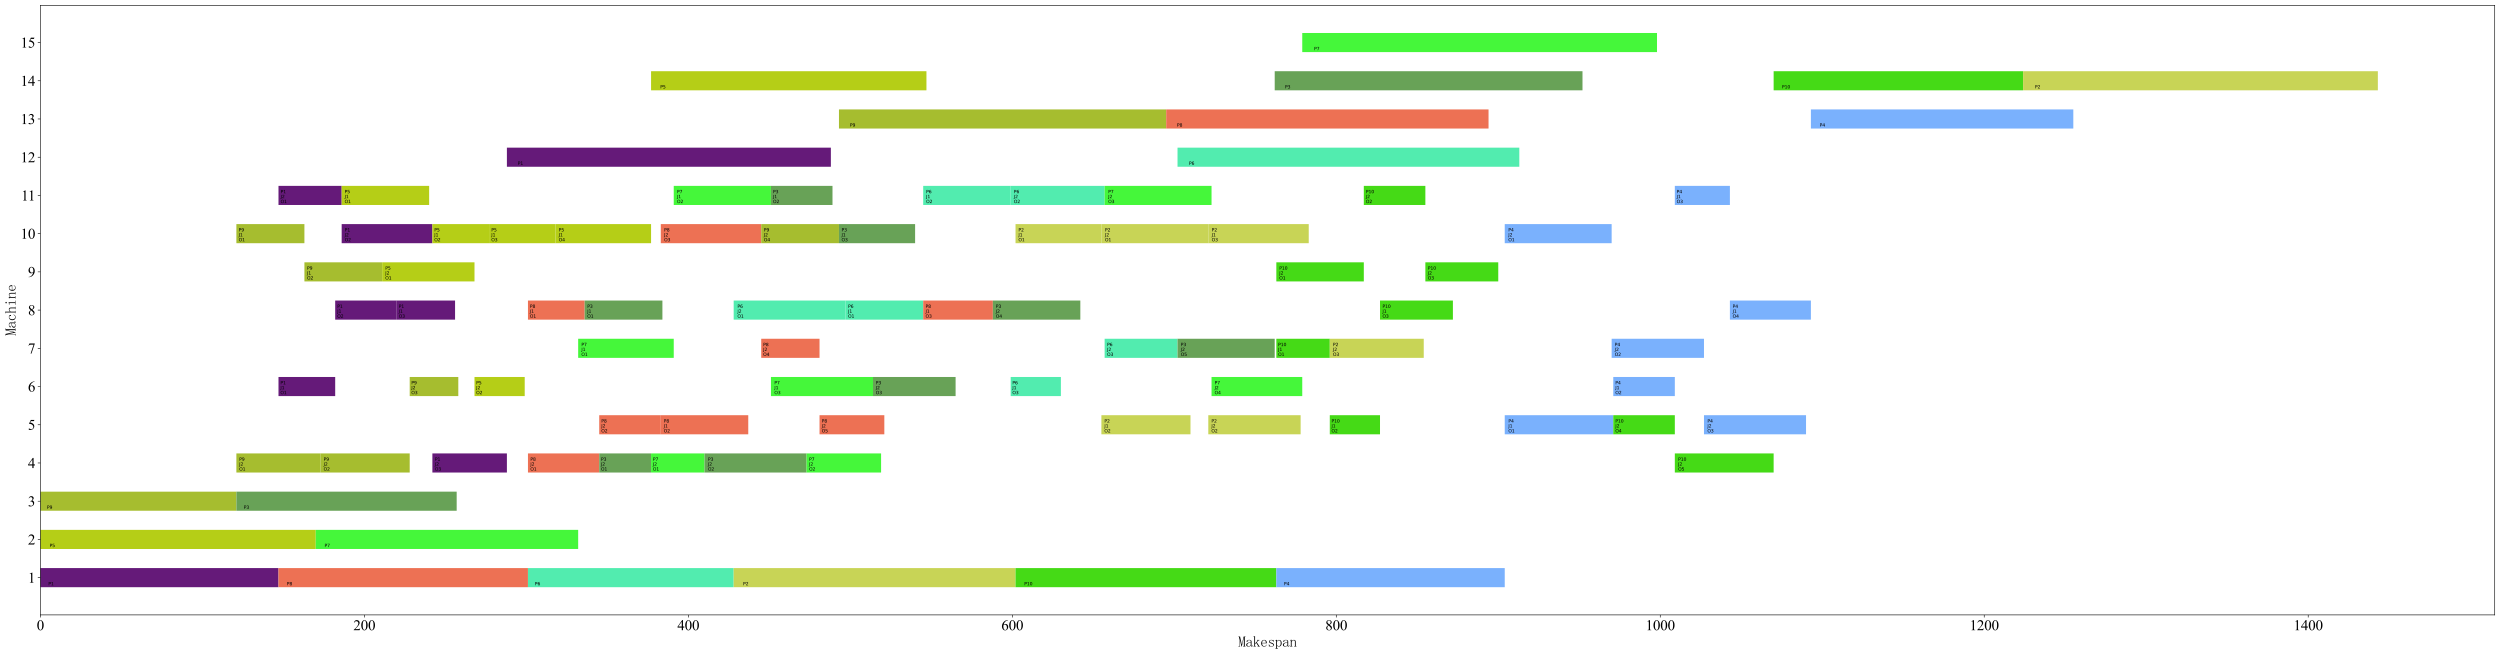 <?xml version="1.0" encoding="utf-8" standalone="no"?>
<!DOCTYPE svg PUBLIC "-//W3C//DTD SVG 1.1//EN"
  "http://www.w3.org/Graphics/SVG/1.1/DTD/svg11.dtd">
<svg xmlns:xlink="http://www.w3.org/1999/xlink" width="3410.275pt" height="892.041pt" viewBox="0 0 3410.275 892.041" xmlns="http://www.w3.org/2000/svg" version="1.1">
 <defs>
  <style type="text/css">*{stroke-linejoin: round; stroke-linecap: butt}</style>
 </defs>
 <g id="figure_1">
  <g id="patch_1">
   <path d="M 0 892.041 
L 3410.275 892.041 
L 3410.275 0 
L 0 0 
z
" style="fill: #ffffff"/>
  </g>
  <g id="axes_1">
   <g id="patch_2">
    <path d="M 55.075 838.8 
L 3403.075 838.8 
L 3403.075 7.2 
L 55.075 7.2 
z
" style="fill: #ffffff"/>
   </g>
   <g id="patch_3">
    <path d="M 55.075 801 
L 379.898 801 
L 379.898 774.931 
L 55.075 774.931 
z
" clip-path="url(#p1c9c37f0a8)" style="fill: #651a79"/>
   </g>
   <g id="patch_4">
    <path d="M 379.898 279.621 
L 466.076 279.621 
L 466.076 253.552 
L 379.898 253.552 
z
" clip-path="url(#p1c9c37f0a8)" style="fill: #651a79"/>
   </g>
   <g id="patch_5">
    <path d="M 55.075 748.862 
L 430.721 748.862 
L 430.721 722.793 
L 55.075 722.793 
z
" clip-path="url(#p1c9c37f0a8)" style="fill: #b5ce17"/>
   </g>
   <g id="patch_6">
    <path d="M 379.898 801 
L 720.189 801 
L 720.189 774.931 
L 379.898 774.931 
z
" clip-path="url(#p1c9c37f0a8)" style="fill: #ed7154"/>
   </g>
   <g id="patch_7">
    <path d="M 720.189 644.586 
L 817.415 644.586 
L 817.415 618.517 
L 720.189 618.517 
z
" clip-path="url(#p1c9c37f0a8)" style="fill: #ed7154"/>
   </g>
   <g id="patch_8">
    <path d="M 720.189 801 
L 1000.819 801 
L 1000.819 774.931 
L 720.189 774.931 
z
" clip-path="url(#p1c9c37f0a8)" style="fill: #52ecaf"/>
   </g>
   <g id="patch_9">
    <path d="M 1000.819 436.034 
L 1153.287 436.034 
L 1153.287 409.966 
L 1000.819 409.966 
z
" clip-path="url(#p1c9c37f0a8)" style="fill: #52ecaf"/>
   </g>
   <g id="patch_10">
    <path d="M 466.076 331.759 
L 589.818 331.759 
L 589.818 305.69 
L 466.076 305.69 
z
" clip-path="url(#p1c9c37f0a8)" style="fill: #651a79"/>
   </g>
   <g id="patch_11">
    <path d="M 1000.819 801 
L 1385.304 801 
L 1385.304 774.931 
L 1000.819 774.931 
z
" clip-path="url(#p1c9c37f0a8)" style="fill: #c8d456"/>
   </g>
   <g id="patch_12">
    <path d="M 1385.304 801 
L 1741.063 801 
L 1741.063 774.931 
L 1385.304 774.931 
z
" clip-path="url(#p1c9c37f0a8)" style="fill: #45da16"/>
   </g>
   <g id="patch_13">
    <path d="M 379.898 540.31 
L 457.237 540.31 
L 457.237 514.241 
L 379.898 514.241 
z
" clip-path="url(#p1c9c37f0a8)" style="fill: #651a79"/>
   </g>
   <g id="patch_14">
    <path d="M 457.237 436.034 
L 541.205 436.034 
L 541.205 409.966 
L 457.237 409.966 
z
" clip-path="url(#p1c9c37f0a8)" style="fill: #651a79"/>
   </g>
   <g id="patch_15">
    <path d="M 1153.287 436.034 
L 1259.352 436.034 
L 1259.352 409.966 
L 1153.287 409.966 
z
" clip-path="url(#p1c9c37f0a8)" style="fill: #52ecaf"/>
   </g>
   <g id="patch_16">
    <path d="M 817.415 592.448 
L 901.383 592.448 
L 901.383 566.379 
L 817.415 566.379 
z
" clip-path="url(#p1c9c37f0a8)" style="fill: #ed7154"/>
   </g>
   <g id="patch_17">
    <path d="M 589.818 644.586 
L 691.463 644.586 
L 691.463 618.517 
L 589.818 618.517 
z
" clip-path="url(#p1c9c37f0a8)" style="fill: #651a79"/>
   </g>
   <g id="patch_18">
    <path d="M 1741.063 801 
L 2052.628 801 
L 2052.628 774.931 
L 1741.063 774.931 
z
" clip-path="url(#p1c9c37f0a8)" style="fill: #7ab1fd"/>
   </g>
   <g id="patch_19">
    <path d="M 55.075 696.724 
L 322.447 696.724 
L 322.447 670.655 
L 55.075 670.655 
z
" clip-path="url(#p1c9c37f0a8)" style="fill: #a6bd2f"/>
   </g>
   <g id="patch_20">
    <path d="M 1259.352 279.621 
L 1378.675 279.621 
L 1378.675 253.552 
L 1259.352 253.552 
z
" clip-path="url(#p1c9c37f0a8)" style="fill: #52ecaf"/>
   </g>
   <g id="patch_21">
    <path d="M 720.189 436.034 
L 797.528 436.034 
L 797.528 409.966 
L 720.189 409.966 
z
" clip-path="url(#p1c9c37f0a8)" style="fill: #ed7154"/>
   </g>
   <g id="patch_22">
    <path d="M 430.721 748.862 
L 788.689 748.862 
L 788.689 722.793 
L 430.721 722.793 
z
" clip-path="url(#p1c9c37f0a8)" style="fill: #45f73a"/>
   </g>
   <g id="patch_23">
    <path d="M 788.689 488.172 
L 919.061 488.172 
L 919.061 462.103 
L 788.689 462.103 
z
" clip-path="url(#p1c9c37f0a8)" style="fill: #45f73a"/>
   </g>
   <g id="patch_24">
    <path d="M 466.076 279.621 
L 585.399 279.621 
L 585.399 253.552 
L 466.076 253.552 
z
" clip-path="url(#p1c9c37f0a8)" style="fill: #b5ce17"/>
   </g>
   <g id="patch_25">
    <path d="M 901.383 592.448 
L 1020.706 592.448 
L 1020.706 566.379 
L 901.383 566.379 
z
" clip-path="url(#p1c9c37f0a8)" style="fill: #ed7154"/>
   </g>
   <g id="patch_26">
    <path d="M 919.061 279.621 
L 1051.642 279.621 
L 1051.642 253.552 
L 919.061 253.552 
z
" clip-path="url(#p1c9c37f0a8)" style="fill: #45f73a"/>
   </g>
   <g id="patch_27">
    <path d="M 589.818 331.759 
L 667.157 331.759 
L 667.157 305.69 
L 589.818 305.69 
z
" clip-path="url(#p1c9c37f0a8)" style="fill: #b5ce17"/>
   </g>
   <g id="patch_28">
    <path d="M 322.447 331.759 
L 415.253 331.759 
L 415.253 305.69 
L 322.447 305.69 
z
" clip-path="url(#p1c9c37f0a8)" style="fill: #a6bd2f"/>
   </g>
   <g id="patch_29">
    <path d="M 1741.063 383.897 
L 1860.385 383.897 
L 1860.385 357.828 
L 1741.063 357.828 
z
" clip-path="url(#p1c9c37f0a8)" style="fill: #45da16"/>
   </g>
   <g id="patch_30">
    <path d="M 2052.628 331.759 
L 2198.467 331.759 
L 2198.467 305.69 
L 2052.628 305.69 
z
" clip-path="url(#p1c9c37f0a8)" style="fill: #7ab1fd"/>
   </g>
   <g id="patch_31">
    <path d="M 541.205 436.034 
L 620.754 436.034 
L 620.754 409.966 
L 541.205 409.966 
z
" clip-path="url(#p1c9c37f0a8)" style="fill: #651a79"/>
   </g>
   <g id="patch_32">
    <path d="M 1051.642 540.31 
L 1190.852 540.31 
L 1190.852 514.241 
L 1051.642 514.241 
z
" clip-path="url(#p1c9c37f0a8)" style="fill: #45f73a"/>
   </g>
   <g id="patch_33">
    <path d="M 901.383 331.759 
L 1038.384 331.759 
L 1038.384 305.69 
L 901.383 305.69 
z
" clip-path="url(#p1c9c37f0a8)" style="fill: #ed7154"/>
   </g>
   <g id="patch_34">
    <path d="M 1259.352 436.034 
L 1354.368 436.034 
L 1354.368 409.966 
L 1259.352 409.966 
z
" clip-path="url(#p1c9c37f0a8)" style="fill: #ed7154"/>
   </g>
   <g id="patch_35">
    <path d="M 1741.063 488.172 
L 1813.982 488.172 
L 1813.982 462.103 
L 1741.063 462.103 
z
" clip-path="url(#p1c9c37f0a8)" style="fill: #45da16"/>
   </g>
   <g id="patch_36">
    <path d="M 1385.304 331.759 
L 1502.417 331.759 
L 1502.417 305.69 
L 1385.304 305.69 
z
" clip-path="url(#p1c9c37f0a8)" style="fill: #c8d456"/>
   </g>
   <g id="patch_37">
    <path d="M 322.447 644.586 
L 437.35 644.586 
L 437.35 618.517 
L 322.447 618.517 
z
" clip-path="url(#p1c9c37f0a8)" style="fill: #a6bd2f"/>
   </g>
   <g id="patch_38">
    <path d="M 1502.417 331.759 
L 1648.256 331.759 
L 1648.256 305.69 
L 1502.417 305.69 
z
" clip-path="url(#p1c9c37f0a8)" style="fill: #c8d456"/>
   </g>
   <g id="patch_39">
    <path d="M 1378.675 279.621 
L 1506.836 279.621 
L 1506.836 253.552 
L 1378.675 253.552 
z
" clip-path="url(#p1c9c37f0a8)" style="fill: #52ecaf"/>
   </g>
   <g id="patch_40">
    <path d="M 1502.417 592.448 
L 1623.949 592.448 
L 1623.949 566.379 
L 1502.417 566.379 
z
" clip-path="url(#p1c9c37f0a8)" style="fill: #c8d456"/>
   </g>
   <g id="patch_41">
    <path d="M 2198.467 488.172 
L 2324.419 488.172 
L 2324.419 462.103 
L 2198.467 462.103 
z
" clip-path="url(#p1c9c37f0a8)" style="fill: #7ab1fd"/>
   </g>
   <g id="patch_42">
    <path d="M 1648.256 331.759 
L 1785.256 331.759 
L 1785.256 305.69 
L 1648.256 305.69 
z
" clip-path="url(#p1c9c37f0a8)" style="fill: #c8d456"/>
   </g>
   <g id="patch_43">
    <path d="M 415.253 383.897 
L 521.318 383.897 
L 521.318 357.828 
L 415.253 357.828 
z
" clip-path="url(#p1c9c37f0a8)" style="fill: #a6bd2f"/>
   </g>
   <g id="patch_44">
    <path d="M 521.318 383.897 
L 647.27 383.897 
L 647.27 357.828 
L 521.318 357.828 
z
" clip-path="url(#p1c9c37f0a8)" style="fill: #b5ce17"/>
   </g>
   <g id="patch_45">
    <path d="M 691.463 227.483 
L 1133.4 227.483 
L 1133.4 201.414 
L 691.463 201.414 
z
" clip-path="url(#p1c9c37f0a8)" style="fill: #651a79"/>
   </g>
   <g id="patch_46">
    <path d="M 1506.836 488.172 
L 1606.272 488.172 
L 1606.272 462.103 
L 1506.836 462.103 
z
" clip-path="url(#p1c9c37f0a8)" style="fill: #52ecaf"/>
   </g>
   <g id="patch_47">
    <path d="M 437.35 644.586 
L 558.883 644.586 
L 558.883 618.517 
L 437.35 618.517 
z
" clip-path="url(#p1c9c37f0a8)" style="fill: #a6bd2f"/>
   </g>
   <g id="patch_48">
    <path d="M 2052.628 592.448 
L 2200.676 592.448 
L 2200.676 566.379 
L 2052.628 566.379 
z
" clip-path="url(#p1c9c37f0a8)" style="fill: #7ab1fd"/>
   </g>
   <g id="patch_49">
    <path d="M 667.157 331.759 
L 757.754 331.759 
L 757.754 305.69 
L 667.157 305.69 
z
" clip-path="url(#p1c9c37f0a8)" style="fill: #b5ce17"/>
   </g>
   <g id="patch_50">
    <path d="M 757.754 331.759 
L 888.125 331.759 
L 888.125 305.69 
L 757.754 305.69 
z
" clip-path="url(#p1c9c37f0a8)" style="fill: #b5ce17"/>
   </g>
   <g id="patch_51">
    <path d="M 1648.256 592.448 
L 1774.208 592.448 
L 1774.208 566.379 
L 1648.256 566.379 
z
" clip-path="url(#p1c9c37f0a8)" style="fill: #c8d456"/>
   </g>
   <g id="patch_52">
    <path d="M 2324.419 592.448 
L 2463.629 592.448 
L 2463.629 566.379 
L 2324.419 566.379 
z
" clip-path="url(#p1c9c37f0a8)" style="fill: #7ab1fd"/>
   </g>
   <g id="patch_53">
    <path d="M 1860.385 279.621 
L 1944.353 279.621 
L 1944.353 253.552 
L 1860.385 253.552 
z
" clip-path="url(#p1c9c37f0a8)" style="fill: #45da16"/>
   </g>
   <g id="patch_54">
    <path d="M 1944.353 383.897 
L 2043.789 383.897 
L 2043.789 357.828 
L 1944.353 357.828 
z
" clip-path="url(#p1c9c37f0a8)" style="fill: #45da16"/>
   </g>
   <g id="patch_55">
    <path d="M 322.447 696.724 
L 622.963 696.724 
L 622.963 670.655 
L 322.447 670.655 
z
" clip-path="url(#p1c9c37f0a8)" style="fill: #68a257"/>
   </g>
   <g id="patch_56">
    <path d="M 797.528 436.034 
L 903.593 436.034 
L 903.593 409.966 
L 797.528 409.966 
z
" clip-path="url(#p1c9c37f0a8)" style="fill: #68a257"/>
   </g>
   <g id="patch_57">
    <path d="M 817.415 644.586 
L 888.125 644.586 
L 888.125 618.517 
L 817.415 618.517 
z
" clip-path="url(#p1c9c37f0a8)" style="fill: #68a257"/>
   </g>
   <g id="patch_58">
    <path d="M 558.883 540.31 
L 625.173 540.31 
L 625.173 514.241 
L 558.883 514.241 
z
" clip-path="url(#p1c9c37f0a8)" style="fill: #a6bd2f"/>
   </g>
   <g id="patch_59">
    <path d="M 888.125 644.586 
L 961.045 644.586 
L 961.045 618.517 
L 888.125 618.517 
z
" clip-path="url(#p1c9c37f0a8)" style="fill: #45f73a"/>
   </g>
   <g id="patch_60">
    <path d="M 961.045 644.586 
L 1100.255 644.586 
L 1100.255 618.517 
L 961.045 618.517 
z
" clip-path="url(#p1c9c37f0a8)" style="fill: #68a257"/>
   </g>
   <g id="patch_61">
    <path d="M 1100.255 644.586 
L 1201.9 644.586 
L 1201.9 618.517 
L 1100.255 618.517 
z
" clip-path="url(#p1c9c37f0a8)" style="fill: #45f73a"/>
   </g>
   <g id="patch_62">
    <path d="M 1813.982 592.448 
L 1882.482 592.448 
L 1882.482 566.379 
L 1813.982 566.379 
z
" clip-path="url(#p1c9c37f0a8)" style="fill: #45da16"/>
   </g>
   <g id="patch_63">
    <path d="M 1038.384 488.172 
L 1117.932 488.172 
L 1117.932 462.103 
L 1038.384 462.103 
z
" clip-path="url(#p1c9c37f0a8)" style="fill: #ed7154"/>
   </g>
   <g id="patch_64">
    <path d="M 2200.676 592.448 
L 2284.644 592.448 
L 2284.644 566.379 
L 2200.676 566.379 
z
" clip-path="url(#p1c9c37f0a8)" style="fill: #45da16"/>
   </g>
   <g id="patch_65">
    <path d="M 1038.384 331.759 
L 1144.448 331.759 
L 1144.448 305.69 
L 1038.384 305.69 
z
" clip-path="url(#p1c9c37f0a8)" style="fill: #a6bd2f"/>
   </g>
   <g id="patch_66">
    <path d="M 2284.644 644.586 
L 2419.435 644.586 
L 2419.435 618.517 
L 2284.644 618.517 
z
" clip-path="url(#p1c9c37f0a8)" style="fill: #45da16"/>
   </g>
   <g id="patch_67">
    <path d="M 1190.852 540.31 
L 1303.545 540.31 
L 1303.545 514.241 
L 1190.852 514.241 
z
" clip-path="url(#p1c9c37f0a8)" style="fill: #68a257"/>
   </g>
   <g id="patch_68">
    <path d="M 2200.676 540.31 
L 2284.644 540.31 
L 2284.644 514.241 
L 2200.676 514.241 
z
" clip-path="url(#p1c9c37f0a8)" style="fill: #7ab1fd"/>
   </g>
   <g id="patch_69">
    <path d="M 1354.368 436.034 
L 1473.691 436.034 
L 1473.691 409.966 
L 1354.368 409.966 
z
" clip-path="url(#p1c9c37f0a8)" style="fill: #68a257"/>
   </g>
   <g id="patch_70">
    <path d="M 1378.675 540.31 
L 1447.175 540.31 
L 1447.175 514.241 
L 1378.675 514.241 
z
" clip-path="url(#p1c9c37f0a8)" style="fill: #52ecaf"/>
   </g>
   <g id="patch_71">
    <path d="M 1606.272 227.483 
L 2072.515 227.483 
L 2072.515 201.414 
L 1606.272 201.414 
z
" clip-path="url(#p1c9c37f0a8)" style="fill: #52ecaf"/>
   </g>
   <g id="patch_72">
    <path d="M 1882.482 436.034 
L 1981.918 436.034 
L 1981.918 409.966 
L 1882.482 409.966 
z
" clip-path="url(#p1c9c37f0a8)" style="fill: #45da16"/>
   </g>
   <g id="patch_73">
    <path d="M 1606.272 488.172 
L 1738.853 488.172 
L 1738.853 462.103 
L 1606.272 462.103 
z
" clip-path="url(#p1c9c37f0a8)" style="fill: #68a257"/>
   </g>
   <g id="patch_74">
    <path d="M 1051.642 279.621 
L 1135.61 279.621 
L 1135.61 253.552 
L 1051.642 253.552 
z
" clip-path="url(#p1c9c37f0a8)" style="fill: #68a257"/>
   </g>
   <g id="patch_75">
    <path d="M 1117.932 592.448 
L 1206.319 592.448 
L 1206.319 566.379 
L 1117.932 566.379 
z
" clip-path="url(#p1c9c37f0a8)" style="fill: #ed7154"/>
   </g>
   <g id="patch_76">
    <path d="M 1144.448 175.345 
L 1590.804 175.345 
L 1590.804 149.276 
L 1144.448 149.276 
z
" clip-path="url(#p1c9c37f0a8)" style="fill: #a6bd2f"/>
   </g>
   <g id="patch_77">
    <path d="M 1506.836 279.621 
L 1652.675 279.621 
L 1652.675 253.552 
L 1506.836 253.552 
z
" clip-path="url(#p1c9c37f0a8)" style="fill: #45f73a"/>
   </g>
   <g id="patch_78">
    <path d="M 2419.435 123.207 
L 2759.726 123.207 
L 2759.726 97.138 
L 2419.435 97.138 
z
" clip-path="url(#p1c9c37f0a8)" style="fill: #45da16"/>
   </g>
   <g id="patch_79">
    <path d="M 1590.804 175.345 
L 2030.531 175.345 
L 2030.531 149.276 
L 1590.804 149.276 
z
" clip-path="url(#p1c9c37f0a8)" style="fill: #ed7154"/>
   </g>
   <g id="patch_80">
    <path d="M 647.27 540.31 
L 715.77 540.31 
L 715.77 514.241 
L 647.27 514.241 
z
" clip-path="url(#p1c9c37f0a8)" style="fill: #b5ce17"/>
   </g>
   <g id="patch_81">
    <path d="M 1652.675 540.31 
L 1776.417 540.31 
L 1776.417 514.241 
L 1652.675 514.241 
z
" clip-path="url(#p1c9c37f0a8)" style="fill: #45f73a"/>
   </g>
   <g id="patch_82">
    <path d="M 888.125 123.207 
L 1263.771 123.207 
L 1263.771 97.138 
L 888.125 97.138 
z
" clip-path="url(#p1c9c37f0a8)" style="fill: #b5ce17"/>
   </g>
   <g id="patch_83">
    <path d="M 1813.982 488.172 
L 1942.144 488.172 
L 1942.144 462.103 
L 1813.982 462.103 
z
" clip-path="url(#p1c9c37f0a8)" style="fill: #c8d456"/>
   </g>
   <g id="patch_84">
    <path d="M 1144.448 331.759 
L 1248.303 331.759 
L 1248.303 305.69 
L 1144.448 305.69 
z
" clip-path="url(#p1c9c37f0a8)" style="fill: #68a257"/>
   </g>
   <g id="patch_85">
    <path d="M 2759.726 123.207 
L 3243.646 123.207 
L 3243.646 97.138 
L 2759.726 97.138 
z
" clip-path="url(#p1c9c37f0a8)" style="fill: #c8d456"/>
   </g>
   <g id="patch_86">
    <path d="M 1738.853 123.207 
L 2158.692 123.207 
L 2158.692 97.138 
L 1738.853 97.138 
z
" clip-path="url(#p1c9c37f0a8)" style="fill: #68a257"/>
   </g>
   <g id="patch_87">
    <path d="M 2284.644 279.621 
L 2359.774 279.621 
L 2359.774 253.552 
L 2284.644 253.552 
z
" clip-path="url(#p1c9c37f0a8)" style="fill: #7ab1fd"/>
   </g>
   <g id="patch_88">
    <path d="M 2359.774 436.034 
L 2470.258 436.034 
L 2470.258 409.966 
L 2359.774 409.966 
z
" clip-path="url(#p1c9c37f0a8)" style="fill: #7ab1fd"/>
   </g>
   <g id="patch_89">
    <path d="M 1776.417 71.069 
L 2260.338 71.069 
L 2260.338 45 
L 1776.417 45 
z
" clip-path="url(#p1c9c37f0a8)" style="fill: #45f73a"/>
   </g>
   <g id="patch_90">
    <path d="M 2470.258 175.345 
L 2828.226 175.345 
L 2828.226 149.276 
L 2470.258 149.276 
z
" clip-path="url(#p1c9c37f0a8)" style="fill: #7ab1fd"/>
   </g>
   <g id="matplotlib.axis_1">
    <g id="xtick_1">
     <g id="line2d_1">
      <defs>
       <path id="m8f8d9d1165" d="M 0 0 
L 0 3.5 
" style="stroke: #000000; stroke-width: 0.8"/>
      </defs>
      <g>
       <use xlink:href="#m8f8d9d1165" x="55.075" y="838.8" style="stroke: #000000; stroke-width: 0.8"/>
      </g>
     </g>
     <g id="text_1">
      <!-- 0 -->
      <g transform="translate(50.075 859.688) scale(0.2 -0.2)">
       <defs>
        <path id="TimesNewRomanPSMT-30" d="M 231 2094 
Q 231 2819 450 3342 
Q 669 3866 1031 4122 
Q 1313 4325 1613 4325 
Q 2100 4325 2488 3828 
Q 2972 3213 2972 2159 
Q 2972 1422 2759 906 
Q 2547 391 2217 158 
Q 1888 -75 1581 -75 
Q 975 -75 572 641 
Q 231 1244 231 2094 
z
M 844 2016 
Q 844 1141 1059 588 
Q 1238 122 1591 122 
Q 1759 122 1940 273 
Q 2122 425 2216 781 
Q 2359 1319 2359 2297 
Q 2359 3022 2209 3506 
Q 2097 3866 1919 4016 
Q 1791 4119 1609 4119 
Q 1397 4119 1231 3928 
Q 1006 3669 925 3112 
Q 844 2556 844 2016 
z
" transform="scale(0.016)"/>
       </defs>
       <use xlink:href="#TimesNewRomanPSMT-30"/>
      </g>
     </g>
    </g>
    <g id="xtick_2">
     <g id="line2d_2">
      <g>
       <use xlink:href="#m8f8d9d1165" x="497.011" y="838.8" style="stroke: #000000; stroke-width: 0.8"/>
      </g>
     </g>
     <g id="text_2">
      <!-- 200 -->
      <g transform="translate(482.011 859.688) scale(0.2 -0.2)">
       <defs>
        <path id="TimesNewRomanPSMT-32" d="M 2934 816 
L 2638 0 
L 138 0 
L 138 116 
Q 1241 1122 1691 1759 
Q 2141 2397 2141 2925 
Q 2141 3328 1894 3587 
Q 1647 3847 1303 3847 
Q 991 3847 742 3664 
Q 494 3481 375 3128 
L 259 3128 
Q 338 3706 661 4015 
Q 984 4325 1469 4325 
Q 1984 4325 2329 3994 
Q 2675 3663 2675 3213 
Q 2675 2891 2525 2569 
Q 2294 2063 1775 1497 
Q 997 647 803 472 
L 1909 472 
Q 2247 472 2383 497 
Q 2519 522 2628 598 
Q 2738 675 2819 816 
L 2934 816 
z
" transform="scale(0.016)"/>
       </defs>
       <use xlink:href="#TimesNewRomanPSMT-32"/>
       <use xlink:href="#TimesNewRomanPSMT-30" x="50"/>
       <use xlink:href="#TimesNewRomanPSMT-30" x="100"/>
      </g>
     </g>
    </g>
    <g id="xtick_3">
     <g id="line2d_3">
      <g>
       <use xlink:href="#m8f8d9d1165" x="938.948" y="838.8" style="stroke: #000000; stroke-width: 0.8"/>
      </g>
     </g>
     <g id="text_3">
      <!-- 400 -->
      <g transform="translate(923.948 859.688) scale(0.2 -0.2)">
       <defs>
        <path id="TimesNewRomanPSMT-34" d="M 2978 1563 
L 2978 1119 
L 2409 1119 
L 2409 0 
L 1894 0 
L 1894 1119 
L 100 1119 
L 100 1519 
L 2066 4325 
L 2409 4325 
L 2409 1563 
L 2978 1563 
z
M 1894 1563 
L 1894 3666 
L 406 1563 
L 1894 1563 
z
" transform="scale(0.016)"/>
       </defs>
       <use xlink:href="#TimesNewRomanPSMT-34"/>
       <use xlink:href="#TimesNewRomanPSMT-30" x="50"/>
       <use xlink:href="#TimesNewRomanPSMT-30" x="100"/>
      </g>
     </g>
    </g>
    <g id="xtick_4">
     <g id="line2d_4">
      <g>
       <use xlink:href="#m8f8d9d1165" x="1380.884" y="838.8" style="stroke: #000000; stroke-width: 0.8"/>
      </g>
     </g>
     <g id="text_4">
      <!-- 600 -->
      <g transform="translate(1365.884 859.688) scale(0.2 -0.2)">
       <defs>
        <path id="TimesNewRomanPSMT-36" d="M 2869 4325 
L 2869 4209 
Q 2456 4169 2195 4045 
Q 1934 3922 1679 3669 
Q 1425 3416 1258 3105 
Q 1091 2794 978 2366 
Q 1428 2675 1881 2675 
Q 2316 2675 2634 2325 
Q 2953 1975 2953 1425 
Q 2953 894 2631 456 
Q 2244 -75 1606 -75 
Q 1172 -75 869 213 
Q 275 772 275 1663 
Q 275 2231 503 2743 
Q 731 3256 1154 3653 
Q 1578 4050 1965 4187 
Q 2353 4325 2688 4325 
L 2869 4325 
z
M 925 2138 
Q 869 1716 869 1456 
Q 869 1156 980 804 
Q 1091 453 1309 247 
Q 1469 100 1697 100 
Q 1969 100 2183 356 
Q 2397 613 2397 1088 
Q 2397 1622 2184 2012 
Q 1972 2403 1581 2403 
Q 1463 2403 1327 2353 
Q 1191 2303 925 2138 
z
" transform="scale(0.016)"/>
       </defs>
       <use xlink:href="#TimesNewRomanPSMT-36"/>
       <use xlink:href="#TimesNewRomanPSMT-30" x="50"/>
       <use xlink:href="#TimesNewRomanPSMT-30" x="100"/>
      </g>
     </g>
    </g>
    <g id="xtick_5">
     <g id="line2d_5">
      <g>
       <use xlink:href="#m8f8d9d1165" x="1822.821" y="838.8" style="stroke: #000000; stroke-width: 0.8"/>
      </g>
     </g>
     <g id="text_5">
      <!-- 800 -->
      <g transform="translate(1807.821 859.688) scale(0.2 -0.2)">
       <defs>
        <path id="TimesNewRomanPSMT-38" d="M 1228 2134 
Q 725 2547 579 2797 
Q 434 3047 434 3316 
Q 434 3728 753 4026 
Q 1072 4325 1600 4325 
Q 2113 4325 2425 4047 
Q 2738 3769 2738 3413 
Q 2738 3175 2569 2928 
Q 2400 2681 1866 2347 
Q 2416 1922 2594 1678 
Q 2831 1359 2831 1006 
Q 2831 559 2490 242 
Q 2150 -75 1597 -75 
Q 994 -75 656 303 
Q 388 606 388 966 
Q 388 1247 577 1523 
Q 766 1800 1228 2134 
z
M 1719 2469 
Q 2094 2806 2194 3001 
Q 2294 3197 2294 3444 
Q 2294 3772 2109 3958 
Q 1925 4144 1606 4144 
Q 1288 4144 1088 3959 
Q 888 3775 888 3528 
Q 888 3366 970 3203 
Q 1053 3041 1206 2894 
L 1719 2469 
z
M 1375 2016 
Q 1116 1797 991 1539 
Q 866 1281 866 981 
Q 866 578 1086 336 
Q 1306 94 1647 94 
Q 1984 94 2187 284 
Q 2391 475 2391 747 
Q 2391 972 2272 1150 
Q 2050 1481 1375 2016 
z
" transform="scale(0.016)"/>
       </defs>
       <use xlink:href="#TimesNewRomanPSMT-38"/>
       <use xlink:href="#TimesNewRomanPSMT-30" x="50"/>
       <use xlink:href="#TimesNewRomanPSMT-30" x="100"/>
      </g>
     </g>
    </g>
    <g id="xtick_6">
     <g id="line2d_6">
      <g>
       <use xlink:href="#m8f8d9d1165" x="2264.757" y="838.8" style="stroke: #000000; stroke-width: 0.8"/>
      </g>
     </g>
     <g id="text_6">
      <!-- 1000 -->
      <g transform="translate(2244.757 859.688) scale(0.2 -0.2)">
       <defs>
        <path id="TimesNewRomanPSMT-31" d="M 750 3822 
L 1781 4325 
L 1884 4325 
L 1884 747 
Q 1884 391 1914 303 
Q 1944 216 2037 169 
Q 2131 122 2419 116 
L 2419 0 
L 825 0 
L 825 116 
Q 1125 122 1212 167 
Q 1300 213 1334 289 
Q 1369 366 1369 747 
L 1369 3034 
Q 1369 3497 1338 3628 
Q 1316 3728 1258 3775 
Q 1200 3822 1119 3822 
Q 1003 3822 797 3725 
L 750 3822 
z
" transform="scale(0.016)"/>
       </defs>
       <use xlink:href="#TimesNewRomanPSMT-31"/>
       <use xlink:href="#TimesNewRomanPSMT-30" x="50"/>
       <use xlink:href="#TimesNewRomanPSMT-30" x="100"/>
       <use xlink:href="#TimesNewRomanPSMT-30" x="150"/>
      </g>
     </g>
    </g>
    <g id="xtick_7">
     <g id="line2d_7">
      <g>
       <use xlink:href="#m8f8d9d1165" x="2706.694" y="838.8" style="stroke: #000000; stroke-width: 0.8"/>
      </g>
     </g>
     <g id="text_7">
      <!-- 1200 -->
      <g transform="translate(2686.694 859.688) scale(0.2 -0.2)">
       <use xlink:href="#TimesNewRomanPSMT-31"/>
       <use xlink:href="#TimesNewRomanPSMT-32" x="50"/>
       <use xlink:href="#TimesNewRomanPSMT-30" x="100"/>
       <use xlink:href="#TimesNewRomanPSMT-30" x="150"/>
      </g>
     </g>
    </g>
    <g id="xtick_8">
     <g id="line2d_8">
      <g>
       <use xlink:href="#m8f8d9d1165" x="3148.63" y="838.8" style="stroke: #000000; stroke-width: 0.8"/>
      </g>
     </g>
     <g id="text_8">
      <!-- 1400 -->
      <g transform="translate(3128.63 859.688) scale(0.2 -0.2)">
       <use xlink:href="#TimesNewRomanPSMT-31"/>
       <use xlink:href="#TimesNewRomanPSMT-34" x="50"/>
       <use xlink:href="#TimesNewRomanPSMT-30" x="100"/>
       <use xlink:href="#TimesNewRomanPSMT-30" x="150"/>
      </g>
     </g>
    </g>
    <g id="text_9">
     <!-- Makespan -->
     <g transform="translate(1689.075 882.263) scale(0.2 -0.2)">
      <defs>
       <path id="SimSun-4d" d="M 2800 450 
Q 2800 350 2862 300 
Q 2925 250 3025 250 
L 3125 250 
L 3125 100 
L 2050 100 
L 2050 250 
L 2175 250 
Q 2300 250 2350 300 
Q 2400 350 2400 450 
L 2400 3725 
L 2350 3725 
L 1500 100 
L 1350 100 
L 575 3650 
L 525 3650 
L 525 450 
Q 525 350 587 300 
Q 650 250 750 250 
L 825 250 
L 825 100 
L 75 100 
L 75 250 
L 150 250 
Q 275 250 325 300 
Q 375 350 375 450 
L 375 4025 
Q 375 4125 325 4175 
Q 275 4225 150 4225 
L 50 4225 
L 50 4375 
L 775 4375 
L 1500 1025 
L 1550 1025 
L 2325 4375 
L 3125 4375 
L 3125 4225 
L 3025 4225 
Q 2925 4225 2862 4175 
Q 2800 4125 2800 4025 
L 2800 450 
z
" transform="scale(0.016)"/>
       <path id="SimSun-61" d="M 1225 75 
Q 775 75 525 287 
Q 275 500 275 775 
Q 275 1225 662 1512 
Q 1050 1800 2200 1925 
L 2200 2225 
Q 2200 2475 2087 2637 
Q 1975 2800 1575 2800 
Q 1150 2800 975 2662 
Q 800 2525 850 2375 
Q 875 2325 875 2275 
Q 875 2225 837 2150 
Q 800 2075 650 2075 
Q 550 2075 487 2137 
Q 425 2200 425 2325 
Q 425 2550 750 2750 
Q 1075 2950 1550 2950 
Q 2050 2950 2300 2762 
Q 2550 2575 2550 2225 
L 2550 575 
Q 2550 375 2587 337 
Q 2625 300 2725 300 
Q 2850 300 2900 412 
Q 2950 525 2950 725 
L 3075 725 
Q 3075 375 2950 237 
Q 2825 100 2625 100 
Q 2450 100 2350 175 
Q 2250 250 2200 425 
Q 1950 250 1737 162 
Q 1525 75 1225 75 
z
M 700 850 
Q 700 625 837 437 
Q 975 250 1275 250 
Q 1500 250 1725 337 
Q 1950 425 2200 600 
L 2200 1775 
Q 1350 1675 1025 1437 
Q 700 1200 700 850 
z
" transform="scale(0.016)"/>
       <path id="SimSun-6b" d="M 1675 1900 
L 2625 425 
Q 2700 325 2762 287 
Q 2825 250 2900 250 
L 3000 250 
L 3000 100 
L 1975 100 
L 1975 250 
L 2050 250 
Q 2175 250 2225 287 
Q 2275 325 2200 425 
L 1425 1650 
L 925 1125 
L 925 450 
Q 925 350 987 300 
Q 1050 250 1150 250 
L 1275 250 
L 1275 100 
L 225 100 
L 225 250 
L 350 250 
Q 475 250 525 300 
Q 575 350 575 450 
L 575 4025 
Q 575 4125 525 4175 
Q 475 4225 350 4225 
L 200 4225 
L 200 4375 
L 425 4375 
Q 575 4375 687 4425 
Q 800 4475 875 4575 
L 925 4575 
L 925 1400 
L 1975 2525 
Q 2025 2625 2012 2687 
Q 2000 2750 1900 2750 
L 1750 2750 
L 1750 2900 
L 2800 2900 
L 2800 2750 
L 2675 2750 
Q 2600 2750 2487 2712 
Q 2375 2675 2275 2575 
L 1675 1900 
z
M 2450 2750 
L 2450 2750 
z
M 2175 2750 
L 2175 2750 
z
M 2300 250 
L 2300 250 
z
M 2750 250 
L 2750 250 
z
" transform="scale(0.016)"/>
       <path id="SimSun-65" d="M 2400 1650 
Q 2425 2200 2212 2487 
Q 2000 2775 1650 2775 
Q 1275 2775 1037 2475 
Q 800 2175 800 1650 
L 2400 1650 
z
M 800 1500 
Q 800 825 1062 537 
Q 1325 250 1750 250 
Q 2075 250 2300 437 
Q 2525 625 2625 900 
L 2750 850 
Q 2675 575 2412 312 
Q 2150 50 1700 50 
Q 1125 50 762 425 
Q 400 800 400 1500 
Q 400 2125 762 2537 
Q 1125 2950 1650 2950 
Q 2125 2950 2475 2625 
Q 2825 2300 2825 1500 
L 800 1500 
z
" transform="scale(0.016)"/>
       <path id="SimSun-73" d="M 625 2175 
Q 625 2550 912 2750 
Q 1200 2950 1600 2950 
Q 1825 2950 2025 2900 
Q 2225 2825 2300 2825 
Q 2375 2825 2425 2850 
Q 2475 2875 2550 2950 
L 2650 2125 
L 2500 2100 
Q 2400 2425 2162 2612 
Q 1925 2800 1625 2800 
Q 1300 2800 1112 2675 
Q 925 2550 925 2325 
Q 925 2125 1012 2012 
Q 1100 1900 1325 1850 
Q 1500 1775 1775 1700 
Q 2025 1600 2250 1500 
Q 2450 1400 2587 1237 
Q 2725 1075 2725 875 
Q 2725 500 2462 287 
Q 2200 75 1700 75 
Q 1375 75 1225 150 
Q 1050 200 950 200 
Q 875 200 787 162 
Q 700 125 600 75 
L 525 1000 
L 675 1025 
Q 750 625 1000 425 
Q 1250 225 1700 225 
Q 2050 225 2237 350 
Q 2425 475 2425 725 
Q 2425 900 2325 1012 
Q 2225 1125 2125 1175 
Q 1875 1275 1575 1400 
Q 1275 1500 1050 1600 
Q 825 1700 725 1850 
Q 625 2000 625 2175 
z
" transform="scale(0.016)"/>
       <path id="SimSun-70" d="M 1150 -675 
L 1325 -675 
L 1325 -825 
L 175 -825 
L 175 -675 
L 325 -675 
Q 450 -675 500 -625 
Q 550 -575 550 -450 
L 550 2500 
Q 550 2600 500 2662 
Q 450 2725 325 2725 
L 175 2725 
L 175 2875 
L 400 2875 
Q 525 2875 637 2900 
Q 750 2925 850 3000 
L 900 3000 
L 900 2425 
Q 1075 2675 1287 2800 
Q 1500 2925 1750 2925 
Q 2250 2925 2575 2587 
Q 2900 2250 2900 1525 
Q 2900 825 2550 450 
Q 2200 75 1725 75 
Q 1450 75 1262 162 
Q 1075 250 900 425 
L 900 -450 
Q 900 -575 975 -625 
Q 1050 -675 1150 -675 
z
M 900 750 
Q 1025 500 1212 375 
Q 1400 250 1650 250 
Q 2000 250 2250 562 
Q 2500 875 2500 1525 
Q 2500 2125 2312 2425 
Q 2125 2725 1750 2725 
Q 1525 2725 1300 2587 
Q 1075 2450 900 2150 
L 900 750 
z
" transform="scale(0.016)"/>
       <path id="SimSun-6e" d="M 200 100 
L 200 250 
L 325 250 
Q 450 250 500 300 
Q 550 350 550 450 
L 550 2600 
Q 550 2675 525 2712 
Q 500 2750 425 2750 
L 225 2750 
L 225 2900 
L 400 2900 
Q 525 2900 637 2925 
Q 750 2950 850 3025 
L 900 3025 
L 900 2450 
Q 1125 2700 1350 2825 
Q 1575 2950 1825 2950 
Q 2250 2950 2450 2725 
Q 2650 2500 2650 2050 
L 2650 450 
Q 2650 350 2712 300 
Q 2775 250 2875 250 
L 3000 250 
L 3000 100 
L 1950 100 
L 1950 250 
L 2075 250 
Q 2200 250 2250 300 
Q 2300 350 2300 450 
L 2300 2125 
Q 2300 2425 2175 2587 
Q 2050 2750 1800 2750 
Q 1575 2750 1337 2600 
Q 1100 2450 900 2175 
L 900 450 
Q 900 350 962 300 
Q 1025 250 1125 250 
L 1250 250 
L 1250 100 
L 200 100 
z
" transform="scale(0.016)"/>
      </defs>
      <use xlink:href="#SimSun-4d"/>
      <use xlink:href="#SimSun-61" x="50"/>
      <use xlink:href="#SimSun-6b" x="100"/>
      <use xlink:href="#SimSun-65" x="150"/>
      <use xlink:href="#SimSun-73" x="200"/>
      <use xlink:href="#SimSun-70" x="250"/>
      <use xlink:href="#SimSun-61" x="300"/>
      <use xlink:href="#SimSun-6e" x="350"/>
     </g>
    </g>
   </g>
   <g id="matplotlib.axis_2">
    <g id="ytick_1">
     <g id="line2d_9">
      <defs>
       <path id="m634c716a7f" d="M 0 0 
L -3.5 0 
" style="stroke: #000000; stroke-width: 0.8"/>
      </defs>
      <g>
       <use xlink:href="#m634c716a7f" x="55.075" y="787.966" style="stroke: #000000; stroke-width: 0.8"/>
      </g>
     </g>
     <g id="text_10">
      <!-- 1 -->
      <g transform="translate(38.075 794.909) scale(0.2 -0.2)">
       <use xlink:href="#TimesNewRomanPSMT-31"/>
      </g>
     </g>
    </g>
    <g id="ytick_2">
     <g id="line2d_10">
      <g>
       <use xlink:href="#m634c716a7f" x="55.075" y="735.828" style="stroke: #000000; stroke-width: 0.8"/>
      </g>
     </g>
     <g id="text_11">
      <!-- 2 -->
      <g transform="translate(38.075 742.771) scale(0.2 -0.2)">
       <use xlink:href="#TimesNewRomanPSMT-32"/>
      </g>
     </g>
    </g>
    <g id="ytick_3">
     <g id="line2d_11">
      <g>
       <use xlink:href="#m634c716a7f" x="55.075" y="683.69" style="stroke: #000000; stroke-width: 0.8"/>
      </g>
     </g>
     <g id="text_12">
      <!-- 3 -->
      <g transform="translate(38.075 690.633) scale(0.2 -0.2)">
       <defs>
        <path id="TimesNewRomanPSMT-33" d="M 325 3431 
Q 506 3859 782 4092 
Q 1059 4325 1472 4325 
Q 1981 4325 2253 3994 
Q 2459 3747 2459 3466 
Q 2459 3003 1878 2509 
Q 2269 2356 2469 2072 
Q 2669 1788 2669 1403 
Q 2669 853 2319 450 
Q 1863 -75 997 -75 
Q 569 -75 414 31 
Q 259 138 259 259 
Q 259 350 332 419 
Q 406 488 509 488 
Q 588 488 669 463 
Q 722 447 909 348 
Q 1097 250 1169 231 
Q 1284 197 1416 197 
Q 1734 197 1970 444 
Q 2206 691 2206 1028 
Q 2206 1275 2097 1509 
Q 2016 1684 1919 1775 
Q 1784 1900 1550 2001 
Q 1316 2103 1072 2103 
L 972 2103 
L 972 2197 
Q 1219 2228 1467 2375 
Q 1716 2522 1828 2728 
Q 1941 2934 1941 3181 
Q 1941 3503 1739 3701 
Q 1538 3900 1238 3900 
Q 753 3900 428 3381 
L 325 3431 
z
" transform="scale(0.016)"/>
       </defs>
       <use xlink:href="#TimesNewRomanPSMT-33"/>
      </g>
     </g>
    </g>
    <g id="ytick_4">
     <g id="line2d_12">
      <g>
       <use xlink:href="#m634c716a7f" x="55.075" y="631.552" style="stroke: #000000; stroke-width: 0.8"/>
      </g>
     </g>
     <g id="text_13">
      <!-- 4 -->
      <g transform="translate(38.075 638.495) scale(0.2 -0.2)">
       <use xlink:href="#TimesNewRomanPSMT-34"/>
      </g>
     </g>
    </g>
    <g id="ytick_5">
     <g id="line2d_13">
      <g>
       <use xlink:href="#m634c716a7f" x="55.075" y="579.414" style="stroke: #000000; stroke-width: 0.8"/>
      </g>
     </g>
     <g id="text_14">
      <!-- 5 -->
      <g transform="translate(38.075 586.358) scale(0.2 -0.2)">
       <defs>
        <path id="TimesNewRomanPSMT-35" d="M 2778 4238 
L 2534 3706 
L 1259 3706 
L 981 3138 
Q 1809 3016 2294 2522 
Q 2709 2097 2709 1522 
Q 2709 1188 2573 903 
Q 2438 619 2231 419 
Q 2025 219 1772 97 
Q 1413 -75 1034 -75 
Q 653 -75 479 54 
Q 306 184 306 341 
Q 306 428 378 495 
Q 450 563 559 563 
Q 641 563 702 538 
Q 763 513 909 409 
Q 1144 247 1384 247 
Q 1750 247 2026 523 
Q 2303 800 2303 1197 
Q 2303 1581 2056 1914 
Q 1809 2247 1375 2428 
Q 1034 2569 447 2591 
L 1259 4238 
L 2778 4238 
z
" transform="scale(0.016)"/>
       </defs>
       <use xlink:href="#TimesNewRomanPSMT-35"/>
      </g>
     </g>
    </g>
    <g id="ytick_6">
     <g id="line2d_14">
      <g>
       <use xlink:href="#m634c716a7f" x="55.075" y="527.276" style="stroke: #000000; stroke-width: 0.8"/>
      </g>
     </g>
     <g id="text_15">
      <!-- 6 -->
      <g transform="translate(38.075 534.22) scale(0.2 -0.2)">
       <use xlink:href="#TimesNewRomanPSMT-36"/>
      </g>
     </g>
    </g>
    <g id="ytick_7">
     <g id="line2d_15">
      <g>
       <use xlink:href="#m634c716a7f" x="55.075" y="475.138" style="stroke: #000000; stroke-width: 0.8"/>
      </g>
     </g>
     <g id="text_16">
      <!-- 7 -->
      <g transform="translate(38.075 482.082) scale(0.2 -0.2)">
       <defs>
        <path id="TimesNewRomanPSMT-37" d="M 644 4238 
L 2916 4238 
L 2916 4119 
L 1503 -88 
L 1153 -88 
L 2419 3728 
L 1253 3728 
Q 900 3728 750 3644 
Q 488 3500 328 3200 
L 238 3234 
L 644 4238 
z
" transform="scale(0.016)"/>
       </defs>
       <use xlink:href="#TimesNewRomanPSMT-37"/>
      </g>
     </g>
    </g>
    <g id="ytick_8">
     <g id="line2d_16">
      <g>
       <use xlink:href="#m634c716a7f" x="55.075" y="423" style="stroke: #000000; stroke-width: 0.8"/>
      </g>
     </g>
     <g id="text_17">
      <!-- 8 -->
      <g transform="translate(38.075 429.944) scale(0.2 -0.2)">
       <use xlink:href="#TimesNewRomanPSMT-38"/>
      </g>
     </g>
    </g>
    <g id="ytick_9">
     <g id="line2d_17">
      <g>
       <use xlink:href="#m634c716a7f" x="55.075" y="370.862" style="stroke: #000000; stroke-width: 0.8"/>
      </g>
     </g>
     <g id="text_18">
      <!-- 9 -->
      <g transform="translate(38.075 377.806) scale(0.2 -0.2)">
       <defs>
        <path id="TimesNewRomanPSMT-39" d="M 338 -88 
L 338 28 
Q 744 34 1094 217 
Q 1444 400 1770 856 
Q 2097 1313 2225 1859 
Q 1734 1544 1338 1544 
Q 891 1544 572 1889 
Q 253 2234 253 2806 
Q 253 3363 572 3797 
Q 956 4325 1575 4325 
Q 2097 4325 2469 3894 
Q 2925 3359 2925 2575 
Q 2925 1869 2578 1258 
Q 2231 647 1613 244 
Q 1109 -88 516 -88 
L 338 -88 
z
M 2275 2091 
Q 2331 2497 2331 2741 
Q 2331 3044 2228 3395 
Q 2125 3747 1936 3934 
Q 1747 4122 1506 4122 
Q 1228 4122 1018 3872 
Q 809 3622 809 3128 
Q 809 2469 1088 2097 
Q 1291 1828 1588 1828 
Q 1731 1828 1928 1897 
Q 2125 1966 2275 2091 
z
" transform="scale(0.016)"/>
       </defs>
       <use xlink:href="#TimesNewRomanPSMT-39"/>
      </g>
     </g>
    </g>
    <g id="ytick_10">
     <g id="line2d_18">
      <g>
       <use xlink:href="#m634c716a7f" x="55.075" y="318.724" style="stroke: #000000; stroke-width: 0.8"/>
      </g>
     </g>
     <g id="text_19">
      <!-- 10 -->
      <g transform="translate(28.075 325.668) scale(0.2 -0.2)">
       <use xlink:href="#TimesNewRomanPSMT-31"/>
       <use xlink:href="#TimesNewRomanPSMT-30" x="50"/>
      </g>
     </g>
    </g>
    <g id="ytick_11">
     <g id="line2d_19">
      <g>
       <use xlink:href="#m634c716a7f" x="55.075" y="266.586" style="stroke: #000000; stroke-width: 0.8"/>
      </g>
     </g>
     <g id="text_20">
      <!-- 11 -->
      <g transform="translate(28.825 273.53) scale(0.2 -0.2)">
       <use xlink:href="#TimesNewRomanPSMT-31"/>
       <use xlink:href="#TimesNewRomanPSMT-31" x="46.25"/>
      </g>
     </g>
    </g>
    <g id="ytick_12">
     <g id="line2d_20">
      <g>
       <use xlink:href="#m634c716a7f" x="55.075" y="214.448" style="stroke: #000000; stroke-width: 0.8"/>
      </g>
     </g>
     <g id="text_21">
      <!-- 12 -->
      <g transform="translate(28.075 221.392) scale(0.2 -0.2)">
       <use xlink:href="#TimesNewRomanPSMT-31"/>
       <use xlink:href="#TimesNewRomanPSMT-32" x="50"/>
      </g>
     </g>
    </g>
    <g id="ytick_13">
     <g id="line2d_21">
      <g>
       <use xlink:href="#m634c716a7f" x="55.075" y="162.31" style="stroke: #000000; stroke-width: 0.8"/>
      </g>
     </g>
     <g id="text_22">
      <!-- 13 -->
      <g transform="translate(28.075 169.254) scale(0.2 -0.2)">
       <use xlink:href="#TimesNewRomanPSMT-31"/>
       <use xlink:href="#TimesNewRomanPSMT-33" x="50"/>
      </g>
     </g>
    </g>
    <g id="ytick_14">
     <g id="line2d_22">
      <g>
       <use xlink:href="#m634c716a7f" x="55.075" y="110.172" style="stroke: #000000; stroke-width: 0.8"/>
      </g>
     </g>
     <g id="text_23">
      <!-- 14 -->
      <g transform="translate(28.075 117.116) scale(0.2 -0.2)">
       <use xlink:href="#TimesNewRomanPSMT-31"/>
       <use xlink:href="#TimesNewRomanPSMT-34" x="50"/>
      </g>
     </g>
    </g>
    <g id="ytick_15">
     <g id="line2d_23">
      <g>
       <use xlink:href="#m634c716a7f" x="55.075" y="58.034" style="stroke: #000000; stroke-width: 0.8"/>
      </g>
     </g>
     <g id="text_24">
      <!-- 15 -->
      <g transform="translate(28.075 64.978) scale(0.2 -0.2)">
       <use xlink:href="#TimesNewRomanPSMT-31"/>
       <use xlink:href="#TimesNewRomanPSMT-35" x="50"/>
      </g>
     </g>
    </g>
    <g id="text_25">
     <!-- Machine -->
     <g transform="translate(21.497 458) rotate(-90) scale(0.2 -0.2)">
      <defs>
       <path id="SimSun-63" d="M 2150 2225 
Q 2150 2300 2175 2325 
Q 2175 2350 2200 2425 
Q 2225 2525 2100 2662 
Q 1975 2800 1675 2800 
Q 1300 2800 1037 2437 
Q 775 2075 775 1475 
Q 775 925 1000 587 
Q 1225 250 1750 250 
Q 2100 250 2337 475 
Q 2575 700 2675 1000 
L 2800 950 
Q 2700 575 2425 312 
Q 2150 50 1675 50 
Q 1075 50 725 425 
Q 375 800 375 1500 
Q 375 2125 750 2537 
Q 1125 2950 1725 2950 
Q 2150 2950 2387 2725 
Q 2625 2500 2625 2275 
Q 2625 2125 2562 2062 
Q 2500 2000 2375 2000 
Q 2275 2000 2212 2062 
Q 2150 2125 2150 2225 
z
" transform="scale(0.016)"/>
       <path id="SimSun-68" d="M 200 100 
L 200 250 
L 325 250 
Q 450 250 500 300 
Q 550 350 550 450 
L 550 4025 
Q 550 4125 500 4175 
Q 450 4225 325 4225 
L 175 4225 
L 175 4375 
L 450 4375 
Q 550 4375 650 4425 
Q 750 4475 850 4575 
L 900 4575 
L 900 2450 
Q 1125 2725 1362 2837 
Q 1600 2950 1875 2950 
Q 2250 2950 2450 2737 
Q 2650 2525 2650 2075 
L 2650 450 
Q 2650 350 2712 300 
Q 2775 250 2875 250 
L 3000 250 
L 3000 100 
L 1950 100 
L 1950 250 
L 2075 250 
Q 2200 250 2250 300 
Q 2300 350 2300 450 
L 2300 2025 
Q 2300 2450 2162 2587 
Q 2025 2725 1800 2725 
Q 1600 2725 1362 2600 
Q 1125 2475 900 2175 
L 900 450 
Q 900 350 962 300 
Q 1025 250 1125 250 
L 1250 250 
L 1250 100 
L 200 100 
z
" transform="scale(0.016)"/>
       <path id="SimSun-69" d="M 1425 2525 
Q 1425 2625 1375 2687 
Q 1325 2750 1200 2750 
L 675 2750 
L 675 2900 
L 925 2900 
Q 1150 2900 1350 2937 
Q 1550 2975 1725 3075 
L 1775 3075 
L 1775 450 
Q 1775 350 1837 300 
Q 1900 250 2000 250 
L 2525 250 
L 2525 100 
L 675 100 
L 675 250 
L 1200 250 
Q 1325 250 1375 300 
Q 1425 350 1425 450 
L 1425 2525 
z
M 1725 3025 
L 1725 3025 
z
M 1625 4425 
Q 1750 4425 1850 4337 
Q 1950 4250 1950 4125 
Q 1950 4000 1850 3900 
Q 1750 3800 1625 3800 
Q 1500 3800 1400 3900 
Q 1300 4000 1300 4125 
Q 1300 4250 1400 4337 
Q 1500 4425 1625 4425 
z
" transform="scale(0.016)"/>
      </defs>
      <use xlink:href="#SimSun-4d"/>
      <use xlink:href="#SimSun-61" x="50"/>
      <use xlink:href="#SimSun-63" x="100"/>
      <use xlink:href="#SimSun-68" x="150"/>
      <use xlink:href="#SimSun-69" x="200"/>
      <use xlink:href="#SimSun-6e" x="250"/>
      <use xlink:href="#SimSun-65" x="300"/>
     </g>
    </g>
   </g>
   <g id="patch_91">
    <path d="M 55.075 838.8 
L 55.075 7.2 
" style="fill: none; stroke: #000000; stroke-width: 0.8; stroke-linejoin: miter; stroke-linecap: square"/>
   </g>
   <g id="patch_92">
    <path d="M 3403.075 838.8 
L 3403.075 7.2 
" style="fill: none; stroke: #000000; stroke-width: 0.8; stroke-linejoin: miter; stroke-linecap: square"/>
   </g>
   <g id="patch_93">
    <path d="M 55.075 838.8 
L 3403.075 838.8 
" style="fill: none; stroke: #000000; stroke-width: 0.8; stroke-linejoin: miter; stroke-linecap: square"/>
   </g>
   <g id="patch_94">
    <path d="M 55.075 7.2 
L 3403.075 7.2 
" style="fill: none; stroke: #000000; stroke-width: 0.8; stroke-linejoin: miter; stroke-linecap: square"/>
   </g>
   <g id="text_26">
    <!-- P1 -->
    <g transform="translate(65.902 798.393) scale(0.06 -0.06)">
     <defs>
      <path id="DejaVuSans-50" d="M 1259 4147 
L 1259 2394 
L 2053 2394 
Q 2494 2394 2734 2622 
Q 2975 2850 2975 3272 
Q 2975 3691 2734 3919 
Q 2494 4147 2053 4147 
L 1259 4147 
z
M 628 4666 
L 2053 4666 
Q 2838 4666 3239 4311 
Q 3641 3956 3641 3272 
Q 3641 2581 3239 2228 
Q 2838 1875 2053 1875 
L 1259 1875 
L 1259 0 
L 628 0 
L 628 4666 
z
" transform="scale(0.016)"/>
      <path id="DejaVuSans-31" d="M 794 531 
L 1825 531 
L 1825 4091 
L 703 3866 
L 703 4441 
L 1819 4666 
L 2450 4666 
L 2450 531 
L 3481 531 
L 3481 0 
L 794 0 
L 794 531 
z
" transform="scale(0.016)"/>
     </defs>
     <use xlink:href="#DejaVuSans-50"/>
     <use xlink:href="#DejaVuSans-31" x="60.303"/>
    </g>
   </g>
   <g id="text_27">
    <!-- P1 -->
    <g transform="translate(382.771 263.576) scale(0.06 -0.06)">
     <use xlink:href="#DejaVuSans-50"/>
     <use xlink:href="#DejaVuSans-31" x="60.303"/>
    </g>
    <!-- J2 -->
    <g transform="translate(382.771 270.295) scale(0.06 -0.06)">
     <defs>
      <path id="DejaVuSans-4a" d="M 628 4666 
L 1259 4666 
L 1259 325 
Q 1259 -519 939 -900 
Q 619 -1281 -91 -1281 
L -331 -1281 
L -331 -750 
L -134 -750 
Q 284 -750 456 -515 
Q 628 -281 628 325 
L 628 4666 
z
" transform="scale(0.016)"/>
      <path id="DejaVuSans-32" d="M 1228 531 
L 3431 531 
L 3431 0 
L 469 0 
L 469 531 
Q 828 903 1448 1529 
Q 2069 2156 2228 2338 
Q 2531 2678 2651 2914 
Q 2772 3150 2772 3378 
Q 2772 3750 2511 3984 
Q 2250 4219 1831 4219 
Q 1534 4219 1204 4116 
Q 875 4013 500 3803 
L 500 4441 
Q 881 4594 1212 4672 
Q 1544 4750 1819 4750 
Q 2544 4750 2975 4387 
Q 3406 4025 3406 3419 
Q 3406 3131 3298 2873 
Q 3191 2616 2906 2266 
Q 2828 2175 2409 1742 
Q 1991 1309 1228 531 
z
" transform="scale(0.016)"/>
     </defs>
     <use xlink:href="#DejaVuSans-4a"/>
     <use xlink:href="#DejaVuSans-32" x="29.492"/>
    </g>
    <!-- O1 -->
    <g transform="translate(382.771 277.014) scale(0.06 -0.06)">
     <defs>
      <path id="DejaVuSans-4f" d="M 2522 4238 
Q 1834 4238 1429 3725 
Q 1025 3213 1025 2328 
Q 1025 1447 1429 934 
Q 1834 422 2522 422 
Q 3209 422 3611 934 
Q 4013 1447 4013 2328 
Q 4013 3213 3611 3725 
Q 3209 4238 2522 4238 
z
M 2522 4750 
Q 3503 4750 4090 4092 
Q 4678 3434 4678 2328 
Q 4678 1225 4090 567 
Q 3503 -91 2522 -91 
Q 1538 -91 948 565 
Q 359 1222 359 2328 
Q 359 3434 948 4092 
Q 1538 4750 2522 4750 
z
" transform="scale(0.016)"/>
     </defs>
     <use xlink:href="#DejaVuSans-4f"/>
     <use xlink:href="#DejaVuSans-31" x="78.711"/>
    </g>
   </g>
   <g id="text_28">
    <!-- P5 -->
    <g transform="translate(67.597 746.255) scale(0.06 -0.06)">
     <defs>
      <path id="DejaVuSans-35" d="M 691 4666 
L 3169 4666 
L 3169 4134 
L 1269 4134 
L 1269 2991 
Q 1406 3038 1543 3061 
Q 1681 3084 1819 3084 
Q 2600 3084 3056 2656 
Q 3513 2228 3513 1497 
Q 3513 744 3044 326 
Q 2575 -91 1722 -91 
Q 1428 -91 1123 -41 
Q 819 9 494 109 
L 494 744 
Q 775 591 1075 516 
Q 1375 441 1709 441 
Q 2250 441 2565 725 
Q 2881 1009 2881 1497 
Q 2881 1984 2565 2268 
Q 2250 2553 1709 2553 
Q 1456 2553 1204 2497 
Q 953 2441 691 2322 
L 691 4666 
z
" transform="scale(0.016)"/>
     </defs>
     <use xlink:href="#DejaVuSans-50"/>
     <use xlink:href="#DejaVuSans-35" x="60.303"/>
    </g>
   </g>
   <g id="text_29">
    <!-- P8 -->
    <g transform="translate(391.241 798.393) scale(0.06 -0.06)">
     <defs>
      <path id="DejaVuSans-38" d="M 2034 2216 
Q 1584 2216 1326 1975 
Q 1069 1734 1069 1313 
Q 1069 891 1326 650 
Q 1584 409 2034 409 
Q 2484 409 2743 651 
Q 3003 894 3003 1313 
Q 3003 1734 2745 1975 
Q 2488 2216 2034 2216 
z
M 1403 2484 
Q 997 2584 770 2862 
Q 544 3141 544 3541 
Q 544 4100 942 4425 
Q 1341 4750 2034 4750 
Q 2731 4750 3128 4425 
Q 3525 4100 3525 3541 
Q 3525 3141 3298 2862 
Q 3072 2584 2669 2484 
Q 3125 2378 3379 2068 
Q 3634 1759 3634 1313 
Q 3634 634 3220 271 
Q 2806 -91 2034 -91 
Q 1263 -91 848 271 
Q 434 634 434 1313 
Q 434 1759 690 2068 
Q 947 2378 1403 2484 
z
M 1172 3481 
Q 1172 3119 1398 2916 
Q 1625 2713 2034 2713 
Q 2441 2713 2670 2916 
Q 2900 3119 2900 3481 
Q 2900 3844 2670 4047 
Q 2441 4250 2034 4250 
Q 1625 4250 1398 4047 
Q 1172 3844 1172 3481 
z
" transform="scale(0.016)"/>
     </defs>
     <use xlink:href="#DejaVuSans-50"/>
     <use xlink:href="#DejaVuSans-38" x="60.303"/>
    </g>
   </g>
   <g id="text_30">
    <!-- P8 -->
    <g transform="translate(723.43 628.542) scale(0.06 -0.06)">
     <use xlink:href="#DejaVuSans-50"/>
     <use xlink:href="#DejaVuSans-38" x="60.303"/>
    </g>
    <!-- J2 -->
    <g transform="translate(723.43 635.261) scale(0.06 -0.06)">
     <use xlink:href="#DejaVuSans-4a"/>
     <use xlink:href="#DejaVuSans-32" x="29.492"/>
    </g>
    <!-- O1 -->
    <g transform="translate(723.43 641.979) scale(0.06 -0.06)">
     <use xlink:href="#DejaVuSans-4f"/>
     <use xlink:href="#DejaVuSans-31" x="78.711"/>
    </g>
   </g>
   <g id="text_31">
    <!-- P6 -->
    <g transform="translate(729.544 798.393) scale(0.06 -0.06)">
     <defs>
      <path id="DejaVuSans-36" d="M 2113 2584 
Q 1688 2584 1439 2293 
Q 1191 2003 1191 1497 
Q 1191 994 1439 701 
Q 1688 409 2113 409 
Q 2538 409 2786 701 
Q 3034 994 3034 1497 
Q 3034 2003 2786 2293 
Q 2538 2584 2113 2584 
z
M 3366 4563 
L 3366 3988 
Q 3128 4100 2886 4159 
Q 2644 4219 2406 4219 
Q 1781 4219 1451 3797 
Q 1122 3375 1075 2522 
Q 1259 2794 1537 2939 
Q 1816 3084 2150 3084 
Q 2853 3084 3261 2657 
Q 3669 2231 3669 1497 
Q 3669 778 3244 343 
Q 2819 -91 2113 -91 
Q 1303 -91 875 529 
Q 447 1150 447 2328 
Q 447 3434 972 4092 
Q 1497 4750 2381 4750 
Q 2619 4750 2861 4703 
Q 3103 4656 3366 4563 
z
" transform="scale(0.016)"/>
     </defs>
     <use xlink:href="#DejaVuSans-50"/>
     <use xlink:href="#DejaVuSans-36" x="60.303"/>
    </g>
   </g>
   <g id="text_32">
    <!-- P6 -->
    <g transform="translate(1005.901 419.99) scale(0.06 -0.06)">
     <use xlink:href="#DejaVuSans-50"/>
     <use xlink:href="#DejaVuSans-36" x="60.303"/>
    </g>
    <!-- J2 -->
    <g transform="translate(1005.901 426.709) scale(0.06 -0.06)">
     <use xlink:href="#DejaVuSans-4a"/>
     <use xlink:href="#DejaVuSans-32" x="29.492"/>
    </g>
    <!-- O1 -->
    <g transform="translate(1005.901 433.428) scale(0.06 -0.06)">
     <use xlink:href="#DejaVuSans-4f"/>
     <use xlink:href="#DejaVuSans-31" x="78.711"/>
    </g>
   </g>
   <g id="text_33">
    <!-- P1 -->
    <g transform="translate(470.201 315.714) scale(0.06 -0.06)">
     <use xlink:href="#DejaVuSans-50"/>
     <use xlink:href="#DejaVuSans-31" x="60.303"/>
    </g>
    <!-- J2 -->
    <g transform="translate(470.201 322.433) scale(0.06 -0.06)">
     <use xlink:href="#DejaVuSans-4a"/>
     <use xlink:href="#DejaVuSans-32" x="29.492"/>
    </g>
    <!-- O2 -->
    <g transform="translate(470.201 329.152) scale(0.06 -0.06)">
     <use xlink:href="#DejaVuSans-4f"/>
     <use xlink:href="#DejaVuSans-32" x="78.711"/>
    </g>
   </g>
   <g id="text_34">
    <!-- P2 -->
    <g transform="translate(1013.635 798.393) scale(0.06 -0.06)">
     <use xlink:href="#DejaVuSans-50"/>
     <use xlink:href="#DejaVuSans-32" x="60.303"/>
    </g>
   </g>
   <g id="text_35">
    <!-- P10 -->
    <g transform="translate(1397.162 798.393) scale(0.06 -0.06)">
     <defs>
      <path id="DejaVuSans-30" d="M 2034 4250 
Q 1547 4250 1301 3770 
Q 1056 3291 1056 2328 
Q 1056 1369 1301 889 
Q 1547 409 2034 409 
Q 2525 409 2770 889 
Q 3016 1369 3016 2328 
Q 3016 3291 2770 3770 
Q 2525 4250 2034 4250 
z
M 2034 4750 
Q 2819 4750 3233 4129 
Q 3647 3509 3647 2328 
Q 3647 1150 3233 529 
Q 2819 -91 2034 -91 
Q 1250 -91 836 529 
Q 422 1150 422 2328 
Q 422 3509 836 4129 
Q 1250 4750 2034 4750 
z
" transform="scale(0.016)"/>
     </defs>
     <use xlink:href="#DejaVuSans-50"/>
     <use xlink:href="#DejaVuSans-31" x="60.303"/>
     <use xlink:href="#DejaVuSans-30" x="123.926"/>
    </g>
   </g>
   <g id="text_36">
    <!-- P1 -->
    <g transform="translate(382.476 524.266) scale(0.06 -0.06)">
     <use xlink:href="#DejaVuSans-50"/>
     <use xlink:href="#DejaVuSans-31" x="60.303"/>
    </g>
    <!-- J1 -->
    <g transform="translate(382.476 530.985) scale(0.06 -0.06)">
     <use xlink:href="#DejaVuSans-4a"/>
     <use xlink:href="#DejaVuSans-31" x="29.492"/>
    </g>
    <!-- O1 -->
    <g transform="translate(382.476 537.703) scale(0.06 -0.06)">
     <use xlink:href="#DejaVuSans-4f"/>
     <use xlink:href="#DejaVuSans-31" x="78.711"/>
    </g>
   </g>
   <g id="text_37">
    <!-- P1 -->
    <g transform="translate(460.036 419.99) scale(0.06 -0.06)">
     <use xlink:href="#DejaVuSans-50"/>
     <use xlink:href="#DejaVuSans-31" x="60.303"/>
    </g>
    <!-- J1 -->
    <g transform="translate(460.036 426.709) scale(0.06 -0.06)">
     <use xlink:href="#DejaVuSans-4a"/>
     <use xlink:href="#DejaVuSans-31" x="29.492"/>
    </g>
    <!-- O2 -->
    <g transform="translate(460.036 433.428) scale(0.06 -0.06)">
     <use xlink:href="#DejaVuSans-4f"/>
     <use xlink:href="#DejaVuSans-32" x="78.711"/>
    </g>
   </g>
   <g id="text_38">
    <!-- P6 -->
    <g transform="translate(1156.823 419.99) scale(0.06 -0.06)">
     <use xlink:href="#DejaVuSans-50"/>
     <use xlink:href="#DejaVuSans-36" x="60.303"/>
    </g>
    <!-- J1 -->
    <g transform="translate(1156.823 426.709) scale(0.06 -0.06)">
     <use xlink:href="#DejaVuSans-4a"/>
     <use xlink:href="#DejaVuSans-31" x="29.492"/>
    </g>
    <!-- O1 -->
    <g transform="translate(1156.823 433.428) scale(0.06 -0.06)">
     <use xlink:href="#DejaVuSans-4f"/>
     <use xlink:href="#DejaVuSans-31" x="78.711"/>
    </g>
   </g>
   <g id="text_39">
    <!-- P8 -->
    <g transform="translate(820.214 576.404) scale(0.06 -0.06)">
     <use xlink:href="#DejaVuSans-50"/>
     <use xlink:href="#DejaVuSans-38" x="60.303"/>
    </g>
    <!-- J2 -->
    <g transform="translate(820.214 583.123) scale(0.06 -0.06)">
     <use xlink:href="#DejaVuSans-4a"/>
     <use xlink:href="#DejaVuSans-32" x="29.492"/>
    </g>
    <!-- O2 -->
    <g transform="translate(820.214 589.841) scale(0.06 -0.06)">
     <use xlink:href="#DejaVuSans-4f"/>
     <use xlink:href="#DejaVuSans-32" x="78.711"/>
    </g>
   </g>
   <g id="text_40">
    <!-- P1 -->
    <g transform="translate(593.206 628.542) scale(0.06 -0.06)">
     <use xlink:href="#DejaVuSans-50"/>
     <use xlink:href="#DejaVuSans-31" x="60.303"/>
    </g>
    <!-- J2 -->
    <g transform="translate(593.206 635.261) scale(0.06 -0.06)">
     <use xlink:href="#DejaVuSans-4a"/>
     <use xlink:href="#DejaVuSans-32" x="29.492"/>
    </g>
    <!-- O3 -->
    <g transform="translate(593.206 641.979) scale(0.06 -0.06)">
     <defs>
      <path id="DejaVuSans-33" d="M 2597 2516 
Q 3050 2419 3304 2112 
Q 3559 1806 3559 1356 
Q 3559 666 3084 287 
Q 2609 -91 1734 -91 
Q 1441 -91 1130 -33 
Q 819 25 488 141 
L 488 750 
Q 750 597 1062 519 
Q 1375 441 1716 441 
Q 2309 441 2620 675 
Q 2931 909 2931 1356 
Q 2931 1769 2642 2001 
Q 2353 2234 1838 2234 
L 1294 2234 
L 1294 2753 
L 1863 2753 
Q 2328 2753 2575 2939 
Q 2822 3125 2822 3475 
Q 2822 3834 2567 4026 
Q 2313 4219 1838 4219 
Q 1578 4219 1281 4162 
Q 984 4106 628 3988 
L 628 4550 
Q 988 4650 1302 4700 
Q 1616 4750 1894 4750 
Q 2613 4750 3031 4423 
Q 3450 4097 3450 3541 
Q 3450 3153 3228 2886 
Q 3006 2619 2597 2516 
z
" transform="scale(0.016)"/>
     </defs>
     <use xlink:href="#DejaVuSans-4f"/>
     <use xlink:href="#DejaVuSans-33" x="78.711"/>
    </g>
   </g>
   <g id="text_41">
    <!-- P4 -->
    <g transform="translate(1751.448 798.393) scale(0.06 -0.06)">
     <defs>
      <path id="DejaVuSans-34" d="M 2419 4116 
L 825 1625 
L 2419 1625 
L 2419 4116 
z
M 2253 4666 
L 3047 4666 
L 3047 1625 
L 3713 1625 
L 3713 1100 
L 3047 1100 
L 3047 0 
L 2419 0 
L 2419 1100 
L 313 1100 
L 313 1709 
L 2253 4666 
z
" transform="scale(0.016)"/>
     </defs>
     <use xlink:href="#DejaVuSans-50"/>
     <use xlink:href="#DejaVuSans-34" x="60.303"/>
    </g>
   </g>
   <g id="text_42">
    <!-- P9 -->
    <g transform="translate(63.987 694.117) scale(0.06 -0.06)">
     <defs>
      <path id="DejaVuSans-39" d="M 703 97 
L 703 672 
Q 941 559 1184 500 
Q 1428 441 1663 441 
Q 2288 441 2617 861 
Q 2947 1281 2994 2138 
Q 2813 1869 2534 1725 
Q 2256 1581 1919 1581 
Q 1219 1581 811 2004 
Q 403 2428 403 3163 
Q 403 3881 828 4315 
Q 1253 4750 1959 4750 
Q 2769 4750 3195 4129 
Q 3622 3509 3622 2328 
Q 3622 1225 3098 567 
Q 2575 -91 1691 -91 
Q 1453 -91 1209 -44 
Q 966 3 703 97 
z
M 1959 2075 
Q 2384 2075 2632 2365 
Q 2881 2656 2881 3163 
Q 2881 3666 2632 3958 
Q 2384 4250 1959 4250 
Q 1534 4250 1286 3958 
Q 1038 3666 1038 3163 
Q 1038 2656 1286 2365 
Q 1534 2075 1959 2075 
z
" transform="scale(0.016)"/>
     </defs>
     <use xlink:href="#DejaVuSans-50"/>
     <use xlink:href="#DejaVuSans-39" x="60.303"/>
    </g>
   </g>
   <g id="text_43">
    <!-- P6 -->
    <g transform="translate(1263.329 263.576) scale(0.06 -0.06)">
     <use xlink:href="#DejaVuSans-50"/>
     <use xlink:href="#DejaVuSans-36" x="60.303"/>
    </g>
    <!-- J1 -->
    <g transform="translate(1263.329 270.295) scale(0.06 -0.06)">
     <use xlink:href="#DejaVuSans-4a"/>
     <use xlink:href="#DejaVuSans-31" x="29.492"/>
    </g>
    <!-- O2 -->
    <g transform="translate(1263.329 277.014) scale(0.06 -0.06)">
     <use xlink:href="#DejaVuSans-4f"/>
     <use xlink:href="#DejaVuSans-32" x="78.711"/>
    </g>
   </g>
   <g id="text_44">
    <!-- P8 -->
    <g transform="translate(722.767 419.99) scale(0.06 -0.06)">
     <use xlink:href="#DejaVuSans-50"/>
     <use xlink:href="#DejaVuSans-38" x="60.303"/>
    </g>
    <!-- J1 -->
    <g transform="translate(722.767 426.709) scale(0.06 -0.06)">
     <use xlink:href="#DejaVuSans-4a"/>
     <use xlink:href="#DejaVuSans-31" x="29.492"/>
    </g>
    <!-- O1 -->
    <g transform="translate(722.767 433.428) scale(0.06 -0.06)">
     <use xlink:href="#DejaVuSans-4f"/>
     <use xlink:href="#DejaVuSans-31" x="78.711"/>
    </g>
   </g>
   <g id="text_45">
    <!-- P7 -->
    <g transform="translate(442.653 746.255) scale(0.06 -0.06)">
     <defs>
      <path id="DejaVuSans-37" d="M 525 4666 
L 3525 4666 
L 3525 4397 
L 1831 0 
L 1172 0 
L 2766 4134 
L 525 4134 
L 525 4666 
z
" transform="scale(0.016)"/>
     </defs>
     <use xlink:href="#DejaVuSans-50"/>
     <use xlink:href="#DejaVuSans-37" x="60.303"/>
    </g>
   </g>
   <g id="text_46">
    <!-- P7 -->
    <g transform="translate(793.035 472.128) scale(0.06 -0.06)">
     <use xlink:href="#DejaVuSans-50"/>
     <use xlink:href="#DejaVuSans-37" x="60.303"/>
    </g>
    <!-- J1 -->
    <g transform="translate(793.035 478.847) scale(0.06 -0.06)">
     <use xlink:href="#DejaVuSans-4a"/>
     <use xlink:href="#DejaVuSans-31" x="29.492"/>
    </g>
    <!-- O1 -->
    <g transform="translate(793.035 485.566) scale(0.06 -0.06)">
     <use xlink:href="#DejaVuSans-4f"/>
     <use xlink:href="#DejaVuSans-31" x="78.711"/>
    </g>
   </g>
   <g id="text_47">
    <!-- P5 -->
    <g transform="translate(470.053 263.576) scale(0.06 -0.06)">
     <use xlink:href="#DejaVuSans-50"/>
     <use xlink:href="#DejaVuSans-35" x="60.303"/>
    </g>
    <!-- J1 -->
    <g transform="translate(470.053 270.295) scale(0.06 -0.06)">
     <use xlink:href="#DejaVuSans-4a"/>
     <use xlink:href="#DejaVuSans-31" x="29.492"/>
    </g>
    <!-- O1 -->
    <g transform="translate(470.053 277.014) scale(0.06 -0.06)">
     <use xlink:href="#DejaVuSans-4f"/>
     <use xlink:href="#DejaVuSans-31" x="78.711"/>
    </g>
   </g>
   <g id="text_48">
    <!-- P8 -->
    <g transform="translate(905.361 576.404) scale(0.06 -0.06)">
     <use xlink:href="#DejaVuSans-50"/>
     <use xlink:href="#DejaVuSans-38" x="60.303"/>
    </g>
    <!-- J1 -->
    <g transform="translate(905.361 583.123) scale(0.06 -0.06)">
     <use xlink:href="#DejaVuSans-4a"/>
     <use xlink:href="#DejaVuSans-31" x="29.492"/>
    </g>
    <!-- O2 -->
    <g transform="translate(905.361 589.841) scale(0.06 -0.06)">
     <use xlink:href="#DejaVuSans-4f"/>
     <use xlink:href="#DejaVuSans-32" x="78.711"/>
    </g>
   </g>
   <g id="text_49">
    <!-- P7 -->
    <g transform="translate(923.48 263.576) scale(0.06 -0.06)">
     <use xlink:href="#DejaVuSans-50"/>
     <use xlink:href="#DejaVuSans-37" x="60.303"/>
    </g>
    <!-- J1 -->
    <g transform="translate(923.48 270.295) scale(0.06 -0.06)">
     <use xlink:href="#DejaVuSans-4a"/>
     <use xlink:href="#DejaVuSans-31" x="29.492"/>
    </g>
    <!-- O2 -->
    <g transform="translate(923.48 277.014) scale(0.06 -0.06)">
     <use xlink:href="#DejaVuSans-4f"/>
     <use xlink:href="#DejaVuSans-32" x="78.711"/>
    </g>
   </g>
   <g id="text_50">
    <!-- P5 -->
    <g transform="translate(592.396 315.714) scale(0.06 -0.06)">
     <use xlink:href="#DejaVuSans-50"/>
     <use xlink:href="#DejaVuSans-35" x="60.303"/>
    </g>
    <!-- J1 -->
    <g transform="translate(592.396 322.433) scale(0.06 -0.06)">
     <use xlink:href="#DejaVuSans-4a"/>
     <use xlink:href="#DejaVuSans-31" x="29.492"/>
    </g>
    <!-- O2 -->
    <g transform="translate(592.396 329.152) scale(0.06 -0.06)">
     <use xlink:href="#DejaVuSans-4f"/>
     <use xlink:href="#DejaVuSans-32" x="78.711"/>
    </g>
   </g>
   <g id="text_51">
    <!-- P9 -->
    <g transform="translate(325.54 315.714) scale(0.06 -0.06)">
     <use xlink:href="#DejaVuSans-50"/>
     <use xlink:href="#DejaVuSans-39" x="60.303"/>
    </g>
    <!-- J1 -->
    <g transform="translate(325.54 322.433) scale(0.06 -0.06)">
     <use xlink:href="#DejaVuSans-4a"/>
     <use xlink:href="#DejaVuSans-31" x="29.492"/>
    </g>
    <!-- O1 -->
    <g transform="translate(325.54 329.152) scale(0.06 -0.06)">
     <use xlink:href="#DejaVuSans-4f"/>
     <use xlink:href="#DejaVuSans-31" x="78.711"/>
    </g>
   </g>
   <g id="text_52">
    <!-- P10 -->
    <g transform="translate(1745.04 367.852) scale(0.06 -0.06)">
     <use xlink:href="#DejaVuSans-50"/>
     <use xlink:href="#DejaVuSans-31" x="60.303"/>
     <use xlink:href="#DejaVuSans-30" x="123.926"/>
    </g>
    <!-- J2 -->
    <g transform="translate(1745.04 374.571) scale(0.06 -0.06)">
     <use xlink:href="#DejaVuSans-4a"/>
     <use xlink:href="#DejaVuSans-32" x="29.492"/>
    </g>
    <!-- O1 -->
    <g transform="translate(1745.04 381.29) scale(0.06 -0.06)">
     <use xlink:href="#DejaVuSans-4f"/>
     <use xlink:href="#DejaVuSans-31" x="78.711"/>
    </g>
   </g>
   <g id="text_53">
    <!-- P4 -->
    <g transform="translate(2057.489 315.714) scale(0.06 -0.06)">
     <use xlink:href="#DejaVuSans-50"/>
     <use xlink:href="#DejaVuSans-34" x="60.303"/>
    </g>
    <!-- J2 -->
    <g transform="translate(2057.489 322.433) scale(0.06 -0.06)">
     <use xlink:href="#DejaVuSans-4a"/>
     <use xlink:href="#DejaVuSans-32" x="29.492"/>
    </g>
    <!-- O1 -->
    <g transform="translate(2057.489 329.152) scale(0.06 -0.06)">
     <use xlink:href="#DejaVuSans-4f"/>
     <use xlink:href="#DejaVuSans-31" x="78.711"/>
    </g>
   </g>
   <g id="text_54">
    <!-- P1 -->
    <g transform="translate(543.857 419.99) scale(0.06 -0.06)">
     <use xlink:href="#DejaVuSans-50"/>
     <use xlink:href="#DejaVuSans-31" x="60.303"/>
    </g>
    <!-- J1 -->
    <g transform="translate(543.857 426.709) scale(0.06 -0.06)">
     <use xlink:href="#DejaVuSans-4a"/>
     <use xlink:href="#DejaVuSans-31" x="29.492"/>
    </g>
    <!-- O3 -->
    <g transform="translate(543.857 433.428) scale(0.06 -0.06)">
     <use xlink:href="#DejaVuSans-4f"/>
     <use xlink:href="#DejaVuSans-33" x="78.711"/>
    </g>
   </g>
   <g id="text_55">
    <!-- P7 -->
    <g transform="translate(1056.282 524.266) scale(0.06 -0.06)">
     <use xlink:href="#DejaVuSans-50"/>
     <use xlink:href="#DejaVuSans-37" x="60.303"/>
    </g>
    <!-- J1 -->
    <g transform="translate(1056.282 530.985) scale(0.06 -0.06)">
     <use xlink:href="#DejaVuSans-4a"/>
     <use xlink:href="#DejaVuSans-31" x="29.492"/>
    </g>
    <!-- O3 -->
    <g transform="translate(1056.282 537.703) scale(0.06 -0.06)">
     <use xlink:href="#DejaVuSans-4f"/>
     <use xlink:href="#DejaVuSans-33" x="78.711"/>
    </g>
   </g>
   <g id="text_56">
    <!-- P8 -->
    <g transform="translate(905.95 315.714) scale(0.06 -0.06)">
     <use xlink:href="#DejaVuSans-50"/>
     <use xlink:href="#DejaVuSans-38" x="60.303"/>
    </g>
    <!-- J2 -->
    <g transform="translate(905.95 322.433) scale(0.06 -0.06)">
     <use xlink:href="#DejaVuSans-4a"/>
     <use xlink:href="#DejaVuSans-32" x="29.492"/>
    </g>
    <!-- O3 -->
    <g transform="translate(905.95 329.152) scale(0.06 -0.06)">
     <use xlink:href="#DejaVuSans-4f"/>
     <use xlink:href="#DejaVuSans-33" x="78.711"/>
    </g>
   </g>
   <g id="text_57">
    <!-- P8 -->
    <g transform="translate(1262.519 419.99) scale(0.06 -0.06)">
     <use xlink:href="#DejaVuSans-50"/>
     <use xlink:href="#DejaVuSans-38" x="60.303"/>
    </g>
    <!-- J1 -->
    <g transform="translate(1262.519 426.709) scale(0.06 -0.06)">
     <use xlink:href="#DejaVuSans-4a"/>
     <use xlink:href="#DejaVuSans-31" x="29.492"/>
    </g>
    <!-- O3 -->
    <g transform="translate(1262.519 433.428) scale(0.06 -0.06)">
     <use xlink:href="#DejaVuSans-4f"/>
     <use xlink:href="#DejaVuSans-33" x="78.711"/>
    </g>
   </g>
   <g id="text_58">
    <!-- P10 -->
    <g transform="translate(1743.493 472.128) scale(0.06 -0.06)">
     <use xlink:href="#DejaVuSans-50"/>
     <use xlink:href="#DejaVuSans-31" x="60.303"/>
     <use xlink:href="#DejaVuSans-30" x="123.926"/>
    </g>
    <!-- J1 -->
    <g transform="translate(1743.493 478.847) scale(0.06 -0.06)">
     <use xlink:href="#DejaVuSans-4a"/>
     <use xlink:href="#DejaVuSans-31" x="29.492"/>
    </g>
    <!-- O1 -->
    <g transform="translate(1743.493 485.566) scale(0.06 -0.06)">
     <use xlink:href="#DejaVuSans-4f"/>
     <use xlink:href="#DejaVuSans-31" x="78.711"/>
    </g>
   </g>
   <g id="text_59">
    <!-- P2 -->
    <g transform="translate(1389.207 315.714) scale(0.06 -0.06)">
     <use xlink:href="#DejaVuSans-50"/>
     <use xlink:href="#DejaVuSans-32" x="60.303"/>
    </g>
    <!-- J1 -->
    <g transform="translate(1389.207 322.433) scale(0.06 -0.06)">
     <use xlink:href="#DejaVuSans-4a"/>
     <use xlink:href="#DejaVuSans-31" x="29.492"/>
    </g>
    <!-- O1 -->
    <g transform="translate(1389.207 329.152) scale(0.06 -0.06)">
     <use xlink:href="#DejaVuSans-4f"/>
     <use xlink:href="#DejaVuSans-31" x="78.711"/>
    </g>
   </g>
   <g id="text_60">
    <!-- P9 -->
    <g transform="translate(326.277 628.542) scale(0.06 -0.06)">
     <use xlink:href="#DejaVuSans-50"/>
     <use xlink:href="#DejaVuSans-39" x="60.303"/>
    </g>
    <!-- J2 -->
    <g transform="translate(326.277 635.261) scale(0.06 -0.06)">
     <use xlink:href="#DejaVuSans-4a"/>
     <use xlink:href="#DejaVuSans-32" x="29.492"/>
    </g>
    <!-- O1 -->
    <g transform="translate(326.277 641.979) scale(0.06 -0.06)">
     <use xlink:href="#DejaVuSans-4f"/>
     <use xlink:href="#DejaVuSans-31" x="78.711"/>
    </g>
   </g>
   <g id="text_61">
    <!-- P2 -->
    <g transform="translate(1507.278 315.714) scale(0.06 -0.06)">
     <use xlink:href="#DejaVuSans-50"/>
     <use xlink:href="#DejaVuSans-32" x="60.303"/>
    </g>
    <!-- J2 -->
    <g transform="translate(1507.278 322.433) scale(0.06 -0.06)">
     <use xlink:href="#DejaVuSans-4a"/>
     <use xlink:href="#DejaVuSans-32" x="29.492"/>
    </g>
    <!-- O1 -->
    <g transform="translate(1507.278 329.152) scale(0.06 -0.06)">
     <use xlink:href="#DejaVuSans-4f"/>
     <use xlink:href="#DejaVuSans-31" x="78.711"/>
    </g>
   </g>
   <g id="text_62">
    <!-- P6 -->
    <g transform="translate(1382.947 263.576) scale(0.06 -0.06)">
     <use xlink:href="#DejaVuSans-50"/>
     <use xlink:href="#DejaVuSans-36" x="60.303"/>
    </g>
    <!-- J2 -->
    <g transform="translate(1382.947 270.295) scale(0.06 -0.06)">
     <use xlink:href="#DejaVuSans-4a"/>
     <use xlink:href="#DejaVuSans-32" x="29.492"/>
    </g>
    <!-- O2 -->
    <g transform="translate(1382.947 277.014) scale(0.06 -0.06)">
     <use xlink:href="#DejaVuSans-4f"/>
     <use xlink:href="#DejaVuSans-32" x="78.711"/>
    </g>
   </g>
   <g id="text_63">
    <!-- P2 -->
    <g transform="translate(1506.468 576.404) scale(0.06 -0.06)">
     <use xlink:href="#DejaVuSans-50"/>
     <use xlink:href="#DejaVuSans-32" x="60.303"/>
    </g>
    <!-- J1 -->
    <g transform="translate(1506.468 583.123) scale(0.06 -0.06)">
     <use xlink:href="#DejaVuSans-4a"/>
     <use xlink:href="#DejaVuSans-31" x="29.492"/>
    </g>
    <!-- O2 -->
    <g transform="translate(1506.468 589.841) scale(0.06 -0.06)">
     <use xlink:href="#DejaVuSans-4f"/>
     <use xlink:href="#DejaVuSans-32" x="78.711"/>
    </g>
   </g>
   <g id="text_64">
    <!-- P4 -->
    <g transform="translate(2202.665 472.128) scale(0.06 -0.06)">
     <use xlink:href="#DejaVuSans-50"/>
     <use xlink:href="#DejaVuSans-34" x="60.303"/>
    </g>
    <!-- J2 -->
    <g transform="translate(2202.665 478.847) scale(0.06 -0.06)">
     <use xlink:href="#DejaVuSans-4a"/>
     <use xlink:href="#DejaVuSans-32" x="29.492"/>
    </g>
    <!-- O2 -->
    <g transform="translate(2202.665 485.566) scale(0.06 -0.06)">
     <use xlink:href="#DejaVuSans-4f"/>
     <use xlink:href="#DejaVuSans-32" x="78.711"/>
    </g>
   </g>
   <g id="text_65">
    <!-- P2 -->
    <g transform="translate(1652.823 315.714) scale(0.06 -0.06)">
     <use xlink:href="#DejaVuSans-50"/>
     <use xlink:href="#DejaVuSans-32" x="60.303"/>
    </g>
    <!-- J1 -->
    <g transform="translate(1652.823 322.433) scale(0.06 -0.06)">
     <use xlink:href="#DejaVuSans-4a"/>
     <use xlink:href="#DejaVuSans-31" x="29.492"/>
    </g>
    <!-- O3 -->
    <g transform="translate(1652.823 329.152) scale(0.06 -0.06)">
     <use xlink:href="#DejaVuSans-4f"/>
     <use xlink:href="#DejaVuSans-33" x="78.711"/>
    </g>
   </g>
   <g id="text_66">
    <!-- P9 -->
    <g transform="translate(418.789 367.852) scale(0.06 -0.06)">
     <use xlink:href="#DejaVuSans-50"/>
     <use xlink:href="#DejaVuSans-39" x="60.303"/>
    </g>
    <!-- J1 -->
    <g transform="translate(418.789 374.571) scale(0.06 -0.06)">
     <use xlink:href="#DejaVuSans-4a"/>
     <use xlink:href="#DejaVuSans-31" x="29.492"/>
    </g>
    <!-- O2 -->
    <g transform="translate(418.789 381.29) scale(0.06 -0.06)">
     <use xlink:href="#DejaVuSans-4f"/>
     <use xlink:href="#DejaVuSans-32" x="78.711"/>
    </g>
   </g>
   <g id="text_67">
    <!-- P5 -->
    <g transform="translate(525.516 367.852) scale(0.06 -0.06)">
     <use xlink:href="#DejaVuSans-50"/>
     <use xlink:href="#DejaVuSans-35" x="60.303"/>
    </g>
    <!-- J2 -->
    <g transform="translate(525.516 374.571) scale(0.06 -0.06)">
     <use xlink:href="#DejaVuSans-4a"/>
     <use xlink:href="#DejaVuSans-32" x="29.492"/>
    </g>
    <!-- O1 -->
    <g transform="translate(525.516 381.29) scale(0.06 -0.06)">
     <use xlink:href="#DejaVuSans-4f"/>
     <use xlink:href="#DejaVuSans-31" x="78.711"/>
    </g>
   </g>
   <g id="text_68">
    <!-- P1 -->
    <g transform="translate(706.195 224.876) scale(0.06 -0.06)">
     <use xlink:href="#DejaVuSans-50"/>
     <use xlink:href="#DejaVuSans-31" x="60.303"/>
    </g>
   </g>
   <g id="text_69">
    <!-- P6 -->
    <g transform="translate(1510.151 472.128) scale(0.06 -0.06)">
     <use xlink:href="#DejaVuSans-50"/>
     <use xlink:href="#DejaVuSans-36" x="60.303"/>
    </g>
    <!-- J2 -->
    <g transform="translate(1510.151 478.847) scale(0.06 -0.06)">
     <use xlink:href="#DejaVuSans-4a"/>
     <use xlink:href="#DejaVuSans-32" x="29.492"/>
    </g>
    <!-- O3 -->
    <g transform="translate(1510.151 485.566) scale(0.06 -0.06)">
     <use xlink:href="#DejaVuSans-4f"/>
     <use xlink:href="#DejaVuSans-33" x="78.711"/>
    </g>
   </g>
   <g id="text_70">
    <!-- P9 -->
    <g transform="translate(441.401 628.542) scale(0.06 -0.06)">
     <use xlink:href="#DejaVuSans-50"/>
     <use xlink:href="#DejaVuSans-39" x="60.303"/>
    </g>
    <!-- J2 -->
    <g transform="translate(441.401 635.261) scale(0.06 -0.06)">
     <use xlink:href="#DejaVuSans-4a"/>
     <use xlink:href="#DejaVuSans-32" x="29.492"/>
    </g>
    <!-- O2 -->
    <g transform="translate(441.401 641.979) scale(0.06 -0.06)">
     <use xlink:href="#DejaVuSans-4f"/>
     <use xlink:href="#DejaVuSans-32" x="78.711"/>
    </g>
   </g>
   <g id="text_71">
    <!-- P4 -->
    <g transform="translate(2057.563 576.404) scale(0.06 -0.06)">
     <use xlink:href="#DejaVuSans-50"/>
     <use xlink:href="#DejaVuSans-34" x="60.303"/>
    </g>
    <!-- J1 -->
    <g transform="translate(2057.563 583.123) scale(0.06 -0.06)">
     <use xlink:href="#DejaVuSans-4a"/>
     <use xlink:href="#DejaVuSans-31" x="29.492"/>
    </g>
    <!-- O1 -->
    <g transform="translate(2057.563 589.841) scale(0.06 -0.06)">
     <use xlink:href="#DejaVuSans-4f"/>
     <use xlink:href="#DejaVuSans-31" x="78.711"/>
    </g>
   </g>
   <g id="text_72">
    <!-- P5 -->
    <g transform="translate(670.177 315.714) scale(0.06 -0.06)">
     <use xlink:href="#DejaVuSans-50"/>
     <use xlink:href="#DejaVuSans-35" x="60.303"/>
    </g>
    <!-- J1 -->
    <g transform="translate(670.177 322.433) scale(0.06 -0.06)">
     <use xlink:href="#DejaVuSans-4a"/>
     <use xlink:href="#DejaVuSans-31" x="29.492"/>
    </g>
    <!-- O3 -->
    <g transform="translate(670.177 329.152) scale(0.06 -0.06)">
     <use xlink:href="#DejaVuSans-4f"/>
     <use xlink:href="#DejaVuSans-33" x="78.711"/>
    </g>
   </g>
   <g id="text_73">
    <!-- P5 -->
    <g transform="translate(762.1 315.714) scale(0.06 -0.06)">
     <use xlink:href="#DejaVuSans-50"/>
     <use xlink:href="#DejaVuSans-35" x="60.303"/>
    </g>
    <!-- J1 -->
    <g transform="translate(762.1 322.433) scale(0.06 -0.06)">
     <use xlink:href="#DejaVuSans-4a"/>
     <use xlink:href="#DejaVuSans-31" x="29.492"/>
    </g>
    <!-- O4 -->
    <g transform="translate(762.1 329.152) scale(0.06 -0.06)">
     <use xlink:href="#DejaVuSans-4f"/>
     <use xlink:href="#DejaVuSans-34" x="78.711"/>
    </g>
   </g>
   <g id="text_74">
    <!-- P2 -->
    <g transform="translate(1652.454 576.404) scale(0.06 -0.06)">
     <use xlink:href="#DejaVuSans-50"/>
     <use xlink:href="#DejaVuSans-32" x="60.303"/>
    </g>
    <!-- J2 -->
    <g transform="translate(1652.454 583.123) scale(0.06 -0.06)">
     <use xlink:href="#DejaVuSans-4a"/>
     <use xlink:href="#DejaVuSans-32" x="29.492"/>
    </g>
    <!-- O2 -->
    <g transform="translate(1652.454 589.841) scale(0.06 -0.06)">
     <use xlink:href="#DejaVuSans-4f"/>
     <use xlink:href="#DejaVuSans-32" x="78.711"/>
    </g>
   </g>
   <g id="text_75">
    <!-- P4 -->
    <g transform="translate(2329.059 576.404) scale(0.06 -0.06)">
     <use xlink:href="#DejaVuSans-50"/>
     <use xlink:href="#DejaVuSans-34" x="60.303"/>
    </g>
    <!-- J2 -->
    <g transform="translate(2329.059 583.123) scale(0.06 -0.06)">
     <use xlink:href="#DejaVuSans-4a"/>
     <use xlink:href="#DejaVuSans-32" x="29.492"/>
    </g>
    <!-- O3 -->
    <g transform="translate(2329.059 589.841) scale(0.06 -0.06)">
     <use xlink:href="#DejaVuSans-4f"/>
     <use xlink:href="#DejaVuSans-33" x="78.711"/>
    </g>
   </g>
   <g id="text_76">
    <!-- P10 -->
    <g transform="translate(1863.184 263.576) scale(0.06 -0.06)">
     <use xlink:href="#DejaVuSans-50"/>
     <use xlink:href="#DejaVuSans-31" x="60.303"/>
     <use xlink:href="#DejaVuSans-30" x="123.926"/>
    </g>
    <!-- J2 -->
    <g transform="translate(1863.184 270.295) scale(0.06 -0.06)">
     <use xlink:href="#DejaVuSans-4a"/>
     <use xlink:href="#DejaVuSans-32" x="29.492"/>
    </g>
    <!-- O2 -->
    <g transform="translate(1863.184 277.014) scale(0.06 -0.06)">
     <use xlink:href="#DejaVuSans-4f"/>
     <use xlink:href="#DejaVuSans-32" x="78.711"/>
    </g>
   </g>
   <g id="text_77">
    <!-- P10 -->
    <g transform="translate(1947.668 367.852) scale(0.06 -0.06)">
     <use xlink:href="#DejaVuSans-50"/>
     <use xlink:href="#DejaVuSans-31" x="60.303"/>
     <use xlink:href="#DejaVuSans-30" x="123.926"/>
    </g>
    <!-- J2 -->
    <g transform="translate(1947.668 374.571) scale(0.06 -0.06)">
     <use xlink:href="#DejaVuSans-4a"/>
     <use xlink:href="#DejaVuSans-32" x="29.492"/>
    </g>
    <!-- O3 -->
    <g transform="translate(1947.668 381.29) scale(0.06 -0.06)">
     <use xlink:href="#DejaVuSans-4f"/>
     <use xlink:href="#DejaVuSans-33" x="78.711"/>
    </g>
   </g>
   <g id="text_78">
    <!-- P3 -->
    <g transform="translate(332.464 694.117) scale(0.06 -0.06)">
     <use xlink:href="#DejaVuSans-50"/>
     <use xlink:href="#DejaVuSans-33" x="60.303"/>
    </g>
   </g>
   <g id="text_79">
    <!-- P3 -->
    <g transform="translate(801.064 419.99) scale(0.06 -0.06)">
     <use xlink:href="#DejaVuSans-50"/>
     <use xlink:href="#DejaVuSans-33" x="60.303"/>
    </g>
    <!-- J1 -->
    <g transform="translate(801.064 426.709) scale(0.06 -0.06)">
     <use xlink:href="#DejaVuSans-4a"/>
     <use xlink:href="#DejaVuSans-31" x="29.492"/>
    </g>
    <!-- O1 -->
    <g transform="translate(801.064 433.428) scale(0.06 -0.06)">
     <use xlink:href="#DejaVuSans-4f"/>
     <use xlink:href="#DejaVuSans-31" x="78.711"/>
    </g>
   </g>
   <g id="text_80">
    <!-- P3 -->
    <g transform="translate(819.772 628.542) scale(0.06 -0.06)">
     <use xlink:href="#DejaVuSans-50"/>
     <use xlink:href="#DejaVuSans-33" x="60.303"/>
    </g>
    <!-- J2 -->
    <g transform="translate(819.772 635.261) scale(0.06 -0.06)">
     <use xlink:href="#DejaVuSans-4a"/>
     <use xlink:href="#DejaVuSans-32" x="29.492"/>
    </g>
    <!-- O1 -->
    <g transform="translate(819.772 641.979) scale(0.06 -0.06)">
     <use xlink:href="#DejaVuSans-4f"/>
     <use xlink:href="#DejaVuSans-31" x="78.711"/>
    </g>
   </g>
   <g id="text_81">
    <!-- P9 -->
    <g transform="translate(561.092 524.266) scale(0.06 -0.06)">
     <use xlink:href="#DejaVuSans-50"/>
     <use xlink:href="#DejaVuSans-39" x="60.303"/>
    </g>
    <!-- J2 -->
    <g transform="translate(561.092 530.985) scale(0.06 -0.06)">
     <use xlink:href="#DejaVuSans-4a"/>
     <use xlink:href="#DejaVuSans-32" x="29.492"/>
    </g>
    <!-- O3 -->
    <g transform="translate(561.092 537.703) scale(0.06 -0.06)">
     <use xlink:href="#DejaVuSans-4f"/>
     <use xlink:href="#DejaVuSans-33" x="78.711"/>
    </g>
   </g>
   <g id="text_82">
    <!-- P7 -->
    <g transform="translate(890.556 628.542) scale(0.06 -0.06)">
     <use xlink:href="#DejaVuSans-50"/>
     <use xlink:href="#DejaVuSans-37" x="60.303"/>
    </g>
    <!-- J2 -->
    <g transform="translate(890.556 635.261) scale(0.06 -0.06)">
     <use xlink:href="#DejaVuSans-4a"/>
     <use xlink:href="#DejaVuSans-32" x="29.492"/>
    </g>
    <!-- O1 -->
    <g transform="translate(890.556 641.979) scale(0.06 -0.06)">
     <use xlink:href="#DejaVuSans-4f"/>
     <use xlink:href="#DejaVuSans-31" x="78.711"/>
    </g>
   </g>
   <g id="text_83">
    <!-- P3 -->
    <g transform="translate(965.685 628.542) scale(0.06 -0.06)">
     <use xlink:href="#DejaVuSans-50"/>
     <use xlink:href="#DejaVuSans-33" x="60.303"/>
    </g>
    <!-- J2 -->
    <g transform="translate(965.685 635.261) scale(0.06 -0.06)">
     <use xlink:href="#DejaVuSans-4a"/>
     <use xlink:href="#DejaVuSans-32" x="29.492"/>
    </g>
    <!-- O2 -->
    <g transform="translate(965.685 641.979) scale(0.06 -0.06)">
     <use xlink:href="#DejaVuSans-4f"/>
     <use xlink:href="#DejaVuSans-32" x="78.711"/>
    </g>
   </g>
   <g id="text_84">
    <!-- P7 -->
    <g transform="translate(1103.643 628.542) scale(0.06 -0.06)">
     <use xlink:href="#DejaVuSans-50"/>
     <use xlink:href="#DejaVuSans-37" x="60.303"/>
    </g>
    <!-- J2 -->
    <g transform="translate(1103.643 635.261) scale(0.06 -0.06)">
     <use xlink:href="#DejaVuSans-4a"/>
     <use xlink:href="#DejaVuSans-32" x="29.492"/>
    </g>
    <!-- O2 -->
    <g transform="translate(1103.643 641.979) scale(0.06 -0.06)">
     <use xlink:href="#DejaVuSans-4f"/>
     <use xlink:href="#DejaVuSans-32" x="78.711"/>
    </g>
   </g>
   <g id="text_85">
    <!-- P10 -->
    <g transform="translate(1816.265 576.404) scale(0.06 -0.06)">
     <use xlink:href="#DejaVuSans-50"/>
     <use xlink:href="#DejaVuSans-31" x="60.303"/>
     <use xlink:href="#DejaVuSans-30" x="123.926"/>
    </g>
    <!-- J1 -->
    <g transform="translate(1816.265 583.123) scale(0.06 -0.06)">
     <use xlink:href="#DejaVuSans-4a"/>
     <use xlink:href="#DejaVuSans-31" x="29.492"/>
    </g>
    <!-- O2 -->
    <g transform="translate(1816.265 589.841) scale(0.06 -0.06)">
     <use xlink:href="#DejaVuSans-4f"/>
     <use xlink:href="#DejaVuSans-32" x="78.711"/>
    </g>
   </g>
   <g id="text_86">
    <!-- P8 -->
    <g transform="translate(1041.035 472.128) scale(0.06 -0.06)">
     <use xlink:href="#DejaVuSans-50"/>
     <use xlink:href="#DejaVuSans-38" x="60.303"/>
    </g>
    <!-- J2 -->
    <g transform="translate(1041.035 478.847) scale(0.06 -0.06)">
     <use xlink:href="#DejaVuSans-4a"/>
     <use xlink:href="#DejaVuSans-32" x="29.492"/>
    </g>
    <!-- O4 -->
    <g transform="translate(1041.035 485.566) scale(0.06 -0.06)">
     <use xlink:href="#DejaVuSans-4f"/>
     <use xlink:href="#DejaVuSans-34" x="78.711"/>
    </g>
   </g>
   <g id="text_87">
    <!-- P10 -->
    <g transform="translate(2203.475 576.404) scale(0.06 -0.06)">
     <use xlink:href="#DejaVuSans-50"/>
     <use xlink:href="#DejaVuSans-31" x="60.303"/>
     <use xlink:href="#DejaVuSans-30" x="123.926"/>
    </g>
    <!-- J2 -->
    <g transform="translate(2203.475 583.123) scale(0.06 -0.06)">
     <use xlink:href="#DejaVuSans-4a"/>
     <use xlink:href="#DejaVuSans-32" x="29.492"/>
    </g>
    <!-- O4 -->
    <g transform="translate(2203.475 589.841) scale(0.06 -0.06)">
     <use xlink:href="#DejaVuSans-4f"/>
     <use xlink:href="#DejaVuSans-34" x="78.711"/>
    </g>
   </g>
   <g id="text_88">
    <!-- P9 -->
    <g transform="translate(1041.919 315.714) scale(0.06 -0.06)">
     <use xlink:href="#DejaVuSans-50"/>
     <use xlink:href="#DejaVuSans-39" x="60.303"/>
    </g>
    <!-- J2 -->
    <g transform="translate(1041.919 322.433) scale(0.06 -0.06)">
     <use xlink:href="#DejaVuSans-4a"/>
     <use xlink:href="#DejaVuSans-32" x="29.492"/>
    </g>
    <!-- O4 -->
    <g transform="translate(1041.919 329.152) scale(0.06 -0.06)">
     <use xlink:href="#DejaVuSans-4f"/>
     <use xlink:href="#DejaVuSans-34" x="78.711"/>
    </g>
   </g>
   <g id="text_89">
    <!-- P10 -->
    <g transform="translate(2289.137 628.542) scale(0.06 -0.06)">
     <use xlink:href="#DejaVuSans-50"/>
     <use xlink:href="#DejaVuSans-31" x="60.303"/>
     <use xlink:href="#DejaVuSans-30" x="123.926"/>
    </g>
    <!-- J2 -->
    <g transform="translate(2289.137 635.261) scale(0.06 -0.06)">
     <use xlink:href="#DejaVuSans-4a"/>
     <use xlink:href="#DejaVuSans-32" x="29.492"/>
    </g>
    <!-- O5 -->
    <g transform="translate(2289.137 641.979) scale(0.06 -0.06)">
     <use xlink:href="#DejaVuSans-4f"/>
     <use xlink:href="#DejaVuSans-35" x="78.711"/>
    </g>
   </g>
   <g id="text_90">
    <!-- P3 -->
    <g transform="translate(1194.608 524.266) scale(0.06 -0.06)">
     <use xlink:href="#DejaVuSans-50"/>
     <use xlink:href="#DejaVuSans-33" x="60.303"/>
    </g>
    <!-- J2 -->
    <g transform="translate(1194.608 530.985) scale(0.06 -0.06)">
     <use xlink:href="#DejaVuSans-4a"/>
     <use xlink:href="#DejaVuSans-32" x="29.492"/>
    </g>
    <!-- O3 -->
    <g transform="translate(1194.608 537.703) scale(0.06 -0.06)">
     <use xlink:href="#DejaVuSans-4f"/>
     <use xlink:href="#DejaVuSans-33" x="78.711"/>
    </g>
   </g>
   <g id="text_91">
    <!-- P4 -->
    <g transform="translate(2203.475 524.266) scale(0.06 -0.06)">
     <use xlink:href="#DejaVuSans-50"/>
     <use xlink:href="#DejaVuSans-34" x="60.303"/>
    </g>
    <!-- J1 -->
    <g transform="translate(2203.475 530.985) scale(0.06 -0.06)">
     <use xlink:href="#DejaVuSans-4a"/>
     <use xlink:href="#DejaVuSans-31" x="29.492"/>
    </g>
    <!-- O2 -->
    <g transform="translate(2203.475 537.703) scale(0.06 -0.06)">
     <use xlink:href="#DejaVuSans-4f"/>
     <use xlink:href="#DejaVuSans-32" x="78.711"/>
    </g>
   </g>
   <g id="text_92">
    <!-- P3 -->
    <g transform="translate(1358.346 419.99) scale(0.06 -0.06)">
     <use xlink:href="#DejaVuSans-50"/>
     <use xlink:href="#DejaVuSans-33" x="60.303"/>
    </g>
    <!-- J2 -->
    <g transform="translate(1358.346 426.709) scale(0.06 -0.06)">
     <use xlink:href="#DejaVuSans-4a"/>
     <use xlink:href="#DejaVuSans-32" x="29.492"/>
    </g>
    <!-- O4 -->
    <g transform="translate(1358.346 433.428) scale(0.06 -0.06)">
     <use xlink:href="#DejaVuSans-4f"/>
     <use xlink:href="#DejaVuSans-34" x="78.711"/>
    </g>
   </g>
   <g id="text_93">
    <!-- P6 -->
    <g transform="translate(1380.958 524.266) scale(0.06 -0.06)">
     <use xlink:href="#DejaVuSans-50"/>
     <use xlink:href="#DejaVuSans-36" x="60.303"/>
    </g>
    <!-- J1 -->
    <g transform="translate(1380.958 530.985) scale(0.06 -0.06)">
     <use xlink:href="#DejaVuSans-4a"/>
     <use xlink:href="#DejaVuSans-31" x="29.492"/>
    </g>
    <!-- O3 -->
    <g transform="translate(1380.958 537.703) scale(0.06 -0.06)">
     <use xlink:href="#DejaVuSans-4f"/>
     <use xlink:href="#DejaVuSans-33" x="78.711"/>
    </g>
   </g>
   <g id="text_94">
    <!-- P6 -->
    <g transform="translate(1621.813 224.876) scale(0.06 -0.06)">
     <use xlink:href="#DejaVuSans-50"/>
     <use xlink:href="#DejaVuSans-36" x="60.303"/>
    </g>
   </g>
   <g id="text_95">
    <!-- P10 -->
    <g transform="translate(1885.797 419.99) scale(0.06 -0.06)">
     <use xlink:href="#DejaVuSans-50"/>
     <use xlink:href="#DejaVuSans-31" x="60.303"/>
     <use xlink:href="#DejaVuSans-30" x="123.926"/>
    </g>
    <!-- J1 -->
    <g transform="translate(1885.797 426.709) scale(0.06 -0.06)">
     <use xlink:href="#DejaVuSans-4a"/>
     <use xlink:href="#DejaVuSans-31" x="29.492"/>
    </g>
    <!-- O3 -->
    <g transform="translate(1885.797 433.428) scale(0.06 -0.06)">
     <use xlink:href="#DejaVuSans-4f"/>
     <use xlink:href="#DejaVuSans-33" x="78.711"/>
    </g>
   </g>
   <g id="text_96">
    <!-- P3 -->
    <g transform="translate(1610.691 472.128) scale(0.06 -0.06)">
     <use xlink:href="#DejaVuSans-50"/>
     <use xlink:href="#DejaVuSans-33" x="60.303"/>
    </g>
    <!-- J2 -->
    <g transform="translate(1610.691 478.847) scale(0.06 -0.06)">
     <use xlink:href="#DejaVuSans-4a"/>
     <use xlink:href="#DejaVuSans-32" x="29.492"/>
    </g>
    <!-- O5 -->
    <g transform="translate(1610.691 485.566) scale(0.06 -0.06)">
     <use xlink:href="#DejaVuSans-4f"/>
     <use xlink:href="#DejaVuSans-35" x="78.711"/>
    </g>
   </g>
   <g id="text_97">
    <!-- P3 -->
    <g transform="translate(1054.441 263.576) scale(0.06 -0.06)">
     <use xlink:href="#DejaVuSans-50"/>
     <use xlink:href="#DejaVuSans-33" x="60.303"/>
    </g>
    <!-- J1 -->
    <g transform="translate(1054.441 270.295) scale(0.06 -0.06)">
     <use xlink:href="#DejaVuSans-4a"/>
     <use xlink:href="#DejaVuSans-31" x="29.492"/>
    </g>
    <!-- O2 -->
    <g transform="translate(1054.441 277.014) scale(0.06 -0.06)">
     <use xlink:href="#DejaVuSans-4f"/>
     <use xlink:href="#DejaVuSans-32" x="78.711"/>
    </g>
   </g>
   <g id="text_98">
    <!-- P8 -->
    <g transform="translate(1120.878 576.404) scale(0.06 -0.06)">
     <use xlink:href="#DejaVuSans-50"/>
     <use xlink:href="#DejaVuSans-38" x="60.303"/>
    </g>
    <!-- J2 -->
    <g transform="translate(1120.878 583.123) scale(0.06 -0.06)">
     <use xlink:href="#DejaVuSans-4a"/>
     <use xlink:href="#DejaVuSans-32" x="29.492"/>
    </g>
    <!-- O5 -->
    <g transform="translate(1120.878 589.841) scale(0.06 -0.06)">
     <use xlink:href="#DejaVuSans-4f"/>
     <use xlink:href="#DejaVuSans-35" x="78.711"/>
    </g>
   </g>
   <g id="text_99">
    <!-- P9 -->
    <g transform="translate(1159.327 172.738) scale(0.06 -0.06)">
     <use xlink:href="#DejaVuSans-50"/>
     <use xlink:href="#DejaVuSans-39" x="60.303"/>
    </g>
   </g>
   <g id="text_100">
    <!-- P7 -->
    <g transform="translate(1511.698 263.576) scale(0.06 -0.06)">
     <use xlink:href="#DejaVuSans-50"/>
     <use xlink:href="#DejaVuSans-37" x="60.303"/>
    </g>
    <!-- J2 -->
    <g transform="translate(1511.698 270.295) scale(0.06 -0.06)">
     <use xlink:href="#DejaVuSans-4a"/>
     <use xlink:href="#DejaVuSans-32" x="29.492"/>
    </g>
    <!-- O3 -->
    <g transform="translate(1511.698 277.014) scale(0.06 -0.06)">
     <use xlink:href="#DejaVuSans-4f"/>
     <use xlink:href="#DejaVuSans-33" x="78.711"/>
    </g>
   </g>
   <g id="text_101">
    <!-- P10 -->
    <g transform="translate(2430.778 120.6) scale(0.06 -0.06)">
     <use xlink:href="#DejaVuSans-50"/>
     <use xlink:href="#DejaVuSans-31" x="60.303"/>
     <use xlink:href="#DejaVuSans-30" x="123.926"/>
    </g>
   </g>
   <g id="text_102">
    <!-- P8 -->
    <g transform="translate(1605.462 172.738) scale(0.06 -0.06)">
     <use xlink:href="#DejaVuSans-50"/>
     <use xlink:href="#DejaVuSans-38" x="60.303"/>
    </g>
   </g>
   <g id="text_103">
    <!-- P5 -->
    <g transform="translate(649.553 524.266) scale(0.06 -0.06)">
     <use xlink:href="#DejaVuSans-50"/>
     <use xlink:href="#DejaVuSans-35" x="60.303"/>
    </g>
    <!-- J2 -->
    <g transform="translate(649.553 530.985) scale(0.06 -0.06)">
     <use xlink:href="#DejaVuSans-4a"/>
     <use xlink:href="#DejaVuSans-32" x="29.492"/>
    </g>
    <!-- O2 -->
    <g transform="translate(649.553 537.703) scale(0.06 -0.06)">
     <use xlink:href="#DejaVuSans-4f"/>
     <use xlink:href="#DejaVuSans-32" x="78.711"/>
    </g>
   </g>
   <g id="text_104">
    <!-- P7 -->
    <g transform="translate(1656.8 524.266) scale(0.06 -0.06)">
     <use xlink:href="#DejaVuSans-50"/>
     <use xlink:href="#DejaVuSans-37" x="60.303"/>
    </g>
    <!-- J2 -->
    <g transform="translate(1656.8 530.985) scale(0.06 -0.06)">
     <use xlink:href="#DejaVuSans-4a"/>
     <use xlink:href="#DejaVuSans-32" x="29.492"/>
    </g>
    <!-- O4 -->
    <g transform="translate(1656.8 537.703) scale(0.06 -0.06)">
     <use xlink:href="#DejaVuSans-4f"/>
     <use xlink:href="#DejaVuSans-34" x="78.711"/>
    </g>
   </g>
   <g id="text_105">
    <!-- P5 -->
    <g transform="translate(900.647 120.6) scale(0.06 -0.06)">
     <use xlink:href="#DejaVuSans-50"/>
     <use xlink:href="#DejaVuSans-35" x="60.303"/>
    </g>
   </g>
   <g id="text_106">
    <!-- P2 -->
    <g transform="translate(1818.254 472.128) scale(0.06 -0.06)">
     <use xlink:href="#DejaVuSans-50"/>
     <use xlink:href="#DejaVuSans-32" x="60.303"/>
    </g>
    <!-- J2 -->
    <g transform="translate(1818.254 478.847) scale(0.06 -0.06)">
     <use xlink:href="#DejaVuSans-4a"/>
     <use xlink:href="#DejaVuSans-32" x="29.492"/>
    </g>
    <!-- O3 -->
    <g transform="translate(1818.254 485.566) scale(0.06 -0.06)">
     <use xlink:href="#DejaVuSans-4f"/>
     <use xlink:href="#DejaVuSans-33" x="78.711"/>
    </g>
   </g>
   <g id="text_107">
    <!-- P3 -->
    <g transform="translate(1147.91 315.714) scale(0.06 -0.06)">
     <use xlink:href="#DejaVuSans-50"/>
     <use xlink:href="#DejaVuSans-33" x="60.303"/>
    </g>
    <!-- J1 -->
    <g transform="translate(1147.91 322.433) scale(0.06 -0.06)">
     <use xlink:href="#DejaVuSans-4a"/>
     <use xlink:href="#DejaVuSans-31" x="29.492"/>
    </g>
    <!-- O3 -->
    <g transform="translate(1147.91 329.152) scale(0.06 -0.06)">
     <use xlink:href="#DejaVuSans-4f"/>
     <use xlink:href="#DejaVuSans-33" x="78.711"/>
    </g>
   </g>
   <g id="text_108">
    <!-- P2 -->
    <g transform="translate(2775.857 120.6) scale(0.06 -0.06)">
     <use xlink:href="#DejaVuSans-50"/>
     <use xlink:href="#DejaVuSans-32" x="60.303"/>
    </g>
   </g>
   <g id="text_109">
    <!-- P3 -->
    <g transform="translate(1752.847 120.6) scale(0.06 -0.06)">
     <use xlink:href="#DejaVuSans-50"/>
     <use xlink:href="#DejaVuSans-33" x="60.303"/>
    </g>
   </g>
   <g id="text_110">
    <!-- P4 -->
    <g transform="translate(2287.149 263.576) scale(0.06 -0.06)">
     <use xlink:href="#DejaVuSans-50"/>
     <use xlink:href="#DejaVuSans-34" x="60.303"/>
    </g>
    <!-- J1 -->
    <g transform="translate(2287.149 270.295) scale(0.06 -0.06)">
     <use xlink:href="#DejaVuSans-4a"/>
     <use xlink:href="#DejaVuSans-31" x="29.492"/>
    </g>
    <!-- O3 -->
    <g transform="translate(2287.149 277.014) scale(0.06 -0.06)">
     <use xlink:href="#DejaVuSans-4f"/>
     <use xlink:href="#DejaVuSans-33" x="78.711"/>
    </g>
   </g>
   <g id="text_111">
    <!-- P4 -->
    <g transform="translate(2363.456 419.99) scale(0.06 -0.06)">
     <use xlink:href="#DejaVuSans-50"/>
     <use xlink:href="#DejaVuSans-34" x="60.303"/>
    </g>
    <!-- J1 -->
    <g transform="translate(2363.456 426.709) scale(0.06 -0.06)">
     <use xlink:href="#DejaVuSans-4a"/>
     <use xlink:href="#DejaVuSans-31" x="29.492"/>
    </g>
    <!-- O4 -->
    <g transform="translate(2363.456 433.428) scale(0.06 -0.06)">
     <use xlink:href="#DejaVuSans-4f"/>
     <use xlink:href="#DejaVuSans-34" x="78.711"/>
    </g>
   </g>
   <g id="text_112">
    <!-- P7 -->
    <g transform="translate(1792.548 68.462) scale(0.06 -0.06)">
     <use xlink:href="#DejaVuSans-50"/>
     <use xlink:href="#DejaVuSans-37" x="60.303"/>
    </g>
   </g>
   <g id="text_113">
    <!-- P4 -->
    <g transform="translate(2482.19 172.738) scale(0.06 -0.06)">
     <use xlink:href="#DejaVuSans-50"/>
     <use xlink:href="#DejaVuSans-34" x="60.303"/>
    </g>
   </g>
  </g>
 </g>
 <defs>
  <clipPath id="p1c9c37f0a8">
   <rect x="55.075" y="7.2" width="3348" height="831.6"/>
  </clipPath>
 </defs>
</svg>
